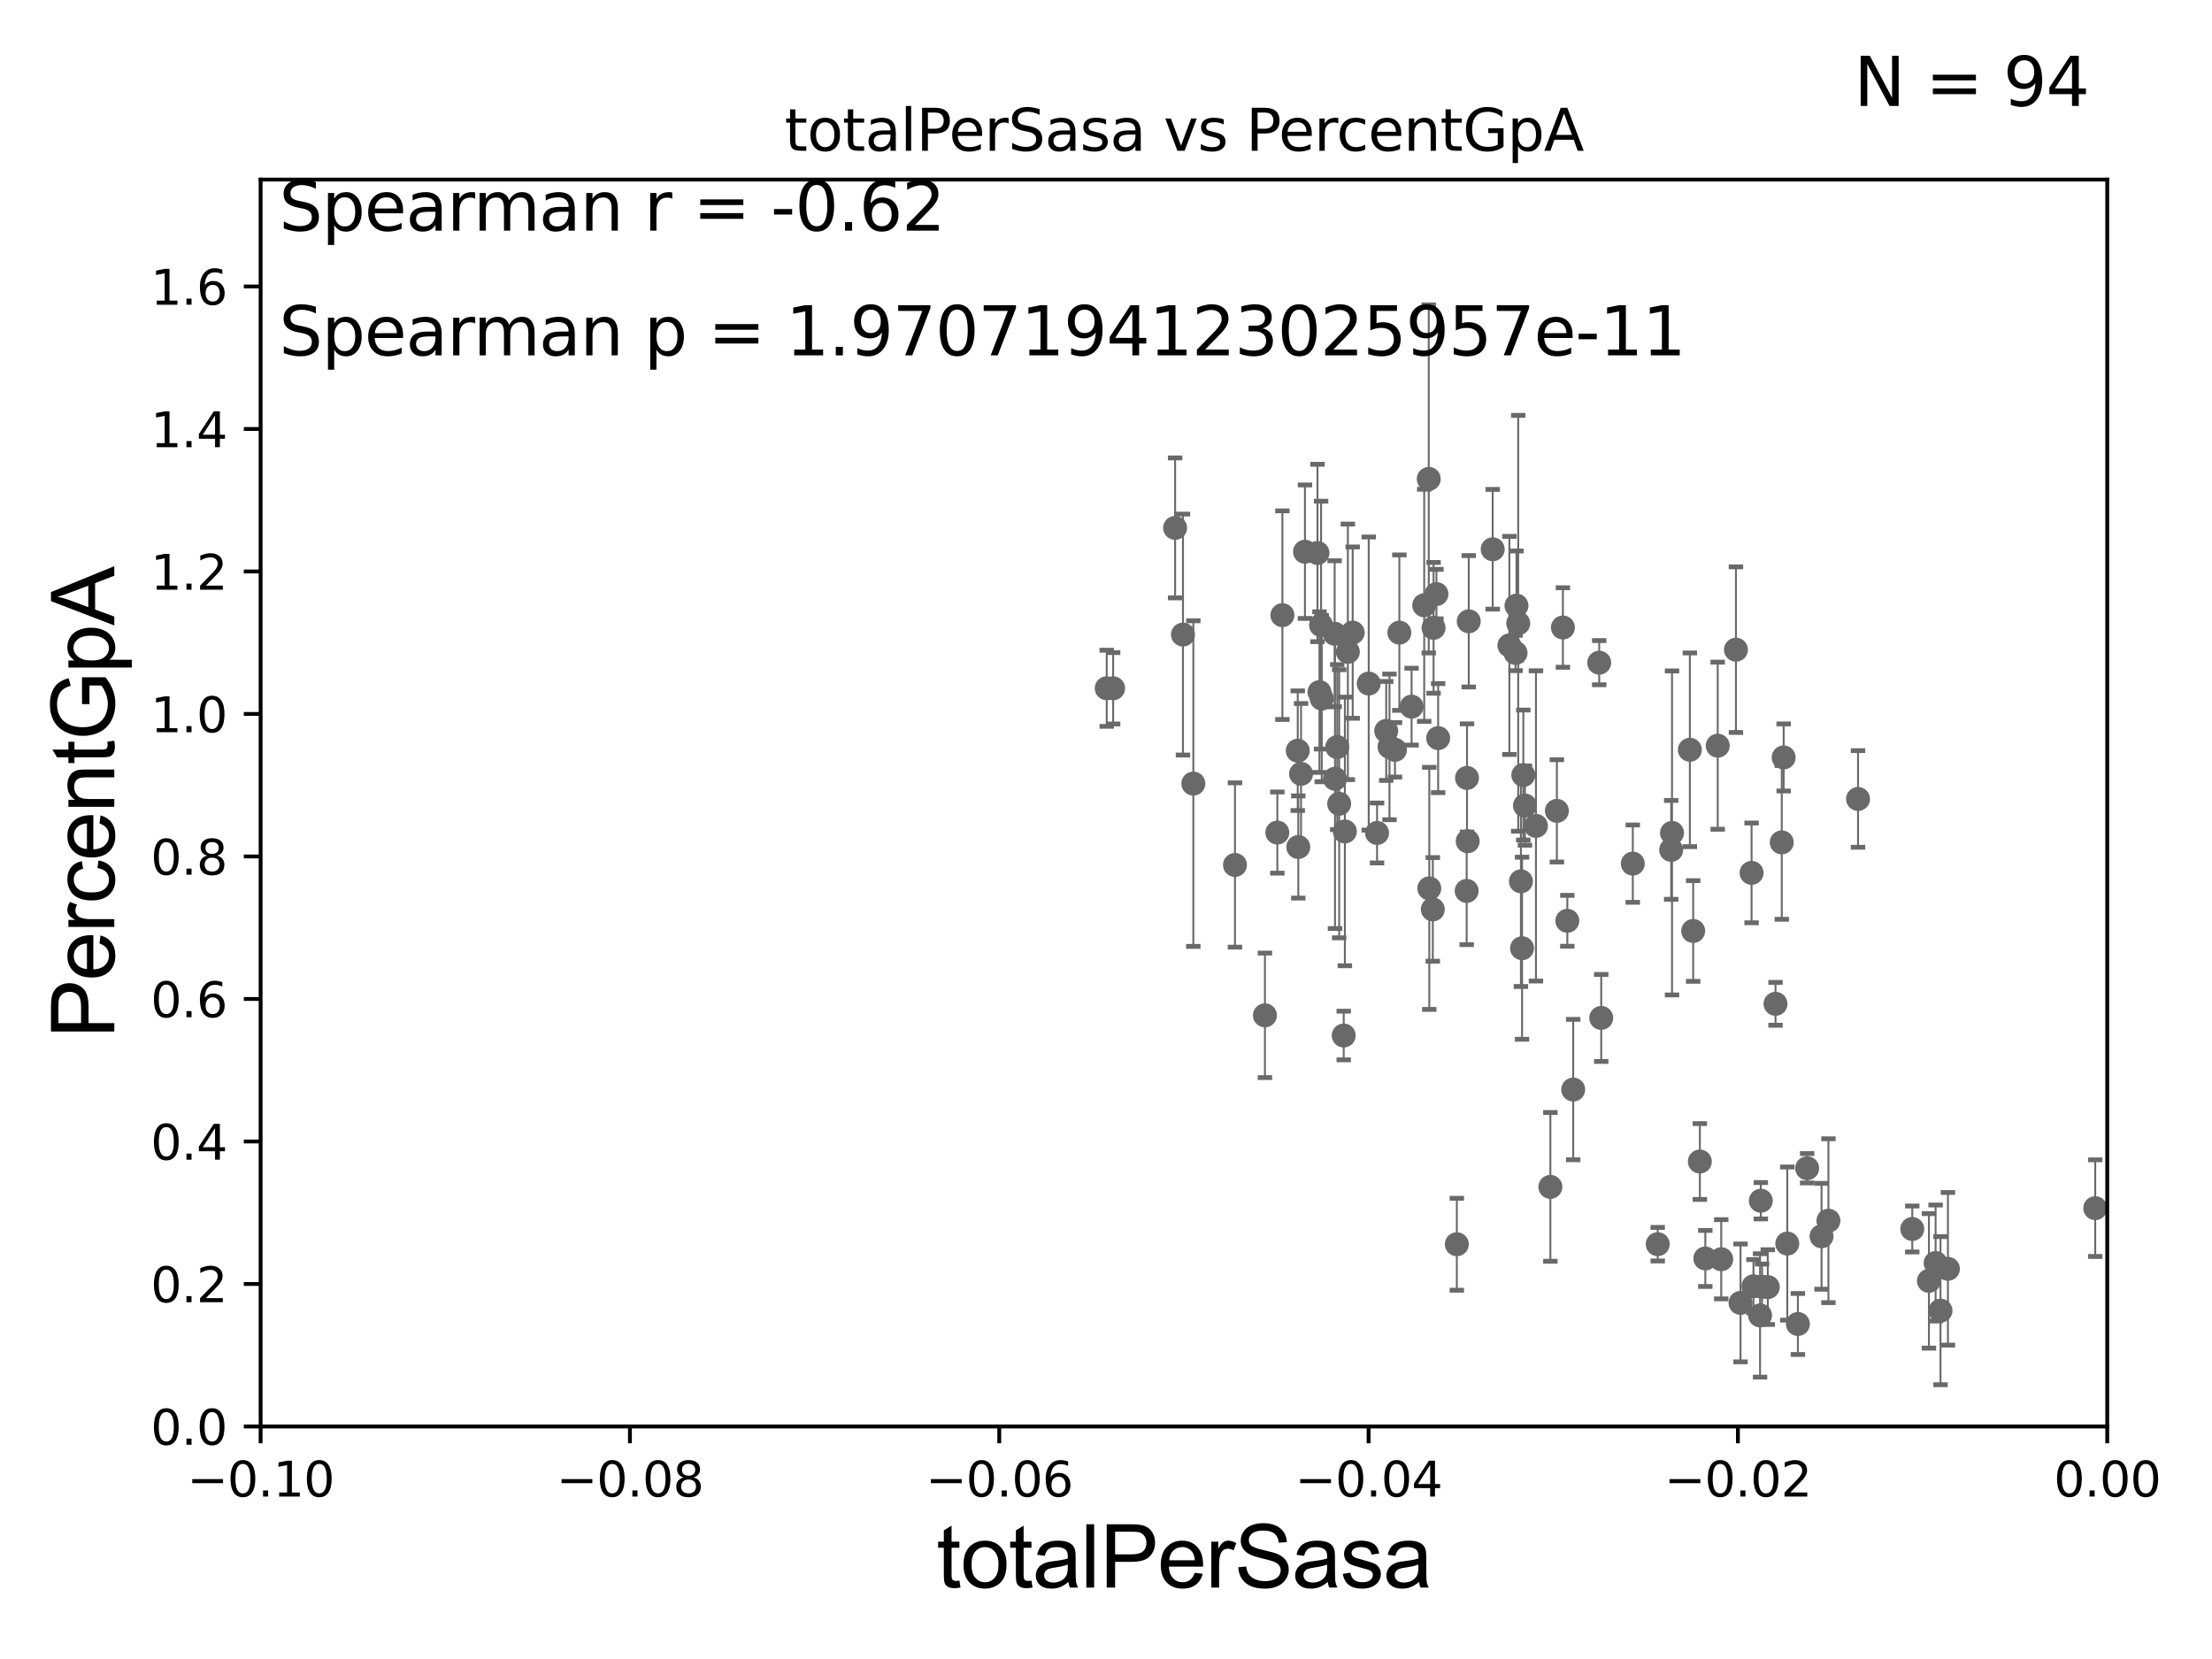 <?xml version="1.0" encoding="utf-8" standalone="no"?>
<!DOCTYPE svg PUBLIC "-//W3C//DTD SVG 1.1//EN"
  "http://www.w3.org/Graphics/SVG/1.1/DTD/svg11.dtd">
<svg xmlns:xlink="http://www.w3.org/1999/xlink" width="460.8pt" height="345.6pt" viewBox="0 0 460.8 345.6" xmlns="http://www.w3.org/2000/svg" version="1.1">
 <defs>
  <style type="text/css">*{stroke-linejoin: round; stroke-linecap: butt}</style>
 </defs>
 <g id="figure_1">
  <g id="patch_1">
   <path d="M 0 345.6 
L 460.8 345.6 
L 460.8 0 
L 0 0 
z
" style="fill: #ffffff"/>
  </g>
  <g id="axes_1">
   <g id="patch_2">
    <path d="M 54.29 297.16 
L 438.975 297.16 
L 438.975 37.411 
L 54.29 37.411 
z
" style="fill: #ffffff"/>
   </g>
   <g id="PathCollection_1">
    <defs>
     <path id="m9a24c05ad1" d="M 0 1.118 
C 0.297 1.118 0.581 1 0.791 0.791 
C 1 0.581 1.118 0.297 1.118 0 
C 1.118 -0.297 1 -0.581 0.791 -0.791 
C 0.581 -1 0.297 -1.118 0 -1.118 
C -0.297 -1.118 -0.581 -1 -0.791 -0.791 
C -1 -0.581 -1.118 -0.297 -1.118 0 
C -1.118 0.297 -1 0.581 -0.791 0.791 
C -0.581 1 -0.297 1.118 0 1.118 
z
" style="stroke: #696969"/>
    </defs>
    <g clip-path="url(#p482eb9f689)">
     <use xlink:href="#m9a24c05ad1" x="230.551" y="143.379" style="fill: #696969; stroke: #696969"/>
     <use xlink:href="#m9a24c05ad1" x="368.263" y="268.127" style="fill: #696969; stroke: #696969"/>
     <use xlink:href="#m9a24c05ad1" x="366.812" y="250.135" style="fill: #696969; stroke: #696969"/>
     <use xlink:href="#m9a24c05ad1" x="327.729" y="226.974" style="fill: #696969; stroke: #696969"/>
     <use xlink:href="#m9a24c05ad1" x="358.565" y="262.321" style="fill: #696969; stroke: #696969"/>
     <use xlink:href="#m9a24c05ad1" x="354.109" y="241.967" style="fill: #696969; stroke: #696969"/>
     <use xlink:href="#m9a24c05ad1" x="352.721" y="193.938" style="fill: #696969; stroke: #696969"/>
     <use xlink:href="#m9a24c05ad1" x="352.029" y="156.194" style="fill: #696969; stroke: #696969"/>
     <use xlink:href="#m9a24c05ad1" x="325.581" y="130.72" style="fill: #696969; stroke: #696969"/>
     <use xlink:href="#m9a24c05ad1" x="348.137" y="177.045" style="fill: #696969; stroke: #696969"/>
     <use xlink:href="#m9a24c05ad1" x="316.835" y="183.593" style="fill: #696969; stroke: #696969"/>
     <use xlink:href="#m9a24c05ad1" x="340.139" y="179.908" style="fill: #696969; stroke: #696969"/>
     <use xlink:href="#m9a24c05ad1" x="348.312" y="173.512" style="fill: #696969; stroke: #696969"/>
     <use xlink:href="#m9a24c05ad1" x="322.971" y="247.249" style="fill: #696969; stroke: #696969"/>
     <use xlink:href="#m9a24c05ad1" x="326.503" y="191.818" style="fill: #696969; stroke: #696969"/>
     <use xlink:href="#m9a24c05ad1" x="319.969" y="172.053" style="fill: #696969; stroke: #696969"/>
     <use xlink:href="#m9a24c05ad1" x="317.071" y="197.533" style="fill: #696969; stroke: #696969"/>
     <use xlink:href="#m9a24c05ad1" x="315.716" y="136.023" style="fill: #696969; stroke: #696969"/>
     <use xlink:href="#m9a24c05ad1" x="316.272" y="129.845" style="fill: #696969; stroke: #696969"/>
     <use xlink:href="#m9a24c05ad1" x="315.91" y="126.165" style="fill: #696969; stroke: #696969"/>
     <use xlink:href="#m9a24c05ad1" x="303.483" y="259.199" style="fill: #696969; stroke: #696969"/>
     <use xlink:href="#m9a24c05ad1" x="371.175" y="175.487" style="fill: #696969; stroke: #696969"/>
     <use xlink:href="#m9a24c05ad1" x="333.565" y="212.051" style="fill: #696969; stroke: #696969"/>
     <use xlink:href="#m9a24c05ad1" x="362.584" y="271.421" style="fill: #696969; stroke: #696969"/>
     <use xlink:href="#m9a24c05ad1" x="405.79" y="264.317" style="fill: #696969; stroke: #696969"/>
     <use xlink:href="#m9a24c05ad1" x="403.222" y="263.108" style="fill: #696969; stroke: #696969"/>
     <use xlink:href="#m9a24c05ad1" x="398.36" y="256.02" style="fill: #696969; stroke: #696969"/>
     <use xlink:href="#m9a24c05ad1" x="401.832" y="266.829" style="fill: #696969; stroke: #696969"/>
     <use xlink:href="#m9a24c05ad1" x="376.464" y="243.366" style="fill: #696969; stroke: #696969"/>
     <use xlink:href="#m9a24c05ad1" x="364.886" y="181.837" style="fill: #696969; stroke: #696969"/>
     <use xlink:href="#m9a24c05ad1" x="380.893" y="254.293" style="fill: #696969; stroke: #696969"/>
     <use xlink:href="#m9a24c05ad1" x="372.326" y="259.058" style="fill: #696969; stroke: #696969"/>
     <use xlink:href="#m9a24c05ad1" x="374.534" y="275.812" style="fill: #696969; stroke: #696969"/>
     <use xlink:href="#m9a24c05ad1" x="305.604" y="162.059" style="fill: #696969; stroke: #696969"/>
     <use xlink:href="#m9a24c05ad1" x="379.462" y="257.542" style="fill: #696969; stroke: #696969"/>
     <use xlink:href="#m9a24c05ad1" x="365.275" y="267.951" style="fill: #696969; stroke: #696969"/>
     <use xlink:href="#m9a24c05ad1" x="369.872" y="209.115" style="fill: #696969; stroke: #696969"/>
     <use xlink:href="#m9a24c05ad1" x="367.072" y="268.053" style="fill: #696969; stroke: #696969"/>
     <use xlink:href="#m9a24c05ad1" x="366.652" y="274.025" style="fill: #696969; stroke: #696969"/>
     <use xlink:href="#m9a24c05ad1" x="371.569" y="157.789" style="fill: #696969; stroke: #696969"/>
     <use xlink:href="#m9a24c05ad1" x="345.333" y="259.187" style="fill: #696969; stroke: #696969"/>
     <use xlink:href="#m9a24c05ad1" x="357.834" y="155.338" style="fill: #696969; stroke: #696969"/>
     <use xlink:href="#m9a24c05ad1" x="355.251" y="262.158" style="fill: #696969; stroke: #696969"/>
     <use xlink:href="#m9a24c05ad1" x="361.63" y="135.341" style="fill: #696969; stroke: #696969"/>
     <use xlink:href="#m9a24c05ad1" x="387.065" y="166.435" style="fill: #696969; stroke: #696969"/>
     <use xlink:href="#m9a24c05ad1" x="317.335" y="161.454" style="fill: #696969; stroke: #696969"/>
     <use xlink:href="#m9a24c05ad1" x="290.597" y="156.205" style="fill: #696969; stroke: #696969"/>
     <use xlink:href="#m9a24c05ad1" x="324.328" y="168.917" style="fill: #696969; stroke: #696969"/>
     <use xlink:href="#m9a24c05ad1" x="285.13" y="142.396" style="fill: #696969; stroke: #696969"/>
     <use xlink:href="#m9a24c05ad1" x="278.571" y="155.633" style="fill: #696969; stroke: #696969"/>
     <use xlink:href="#m9a24c05ad1" x="280.783" y="135.793" style="fill: #696969; stroke: #696969"/>
     <use xlink:href="#m9a24c05ad1" x="291.51" y="131.79" style="fill: #696969; stroke: #696969"/>
     <use xlink:href="#m9a24c05ad1" x="274.869" y="144.177" style="fill: #696969; stroke: #696969"/>
     <use xlink:href="#m9a24c05ad1" x="274.454" y="115.196" style="fill: #696969; stroke: #696969"/>
     <use xlink:href="#m9a24c05ad1" x="281.791" y="131.784" style="fill: #696969; stroke: #696969"/>
     <use xlink:href="#m9a24c05ad1" x="278.973" y="167.44" style="fill: #696969; stroke: #696969"/>
     <use xlink:href="#m9a24c05ad1" x="275.344" y="145.526" style="fill: #696969; stroke: #696969"/>
     <use xlink:href="#m9a24c05ad1" x="278.104" y="162.23" style="fill: #696969; stroke: #696969"/>
     <use xlink:href="#m9a24c05ad1" x="266.091" y="173.439" style="fill: #696969; stroke: #696969"/>
     <use xlink:href="#m9a24c05ad1" x="244.799" y="109.972" style="fill: #696969; stroke: #696969"/>
     <use xlink:href="#m9a24c05ad1" x="278.033" y="132.023" style="fill: #696969; stroke: #696969"/>
     <use xlink:href="#m9a24c05ad1" x="271.85" y="114.931" style="fill: #696969; stroke: #696969"/>
     <use xlink:href="#m9a24c05ad1" x="270.346" y="156.382" style="fill: #696969; stroke: #696969"/>
     <use xlink:href="#m9a24c05ad1" x="231.887" y="143.381" style="fill: #696969; stroke: #696969"/>
     <use xlink:href="#m9a24c05ad1" x="267.147" y="128.148" style="fill: #696969; stroke: #696969"/>
     <use xlink:href="#m9a24c05ad1" x="271.033" y="161.202" style="fill: #696969; stroke: #696969"/>
     <use xlink:href="#m9a24c05ad1" x="246.435" y="132.192" style="fill: #696969; stroke: #696969"/>
     <use xlink:href="#m9a24c05ad1" x="248.593" y="163.235" style="fill: #696969; stroke: #696969"/>
     <use xlink:href="#m9a24c05ad1" x="257.268" y="180.191" style="fill: #696969; stroke: #696969"/>
     <use xlink:href="#m9a24c05ad1" x="404.244" y="273.033" style="fill: #696969; stroke: #696969"/>
     <use xlink:href="#m9a24c05ad1" x="288.775" y="152.266" style="fill: #696969; stroke: #696969"/>
     <use xlink:href="#m9a24c05ad1" x="298.479" y="189.444" style="fill: #696969; stroke: #696969"/>
     <use xlink:href="#m9a24c05ad1" x="317.675" y="167.814" style="fill: #696969; stroke: #696969"/>
     <use xlink:href="#m9a24c05ad1" x="299.238" y="123.755" style="fill: #696969; stroke: #696969"/>
     <use xlink:href="#m9a24c05ad1" x="305.535" y="185.593" style="fill: #696969; stroke: #696969"/>
     <use xlink:href="#m9a24c05ad1" x="305.747" y="175.238" style="fill: #696969; stroke: #696969"/>
     <use xlink:href="#m9a24c05ad1" x="305.967" y="129.427" style="fill: #696969; stroke: #696969"/>
     <use xlink:href="#m9a24c05ad1" x="299.593" y="153.76" style="fill: #696969; stroke: #696969"/>
     <use xlink:href="#m9a24c05ad1" x="314.432" y="134.451" style="fill: #696969; stroke: #696969"/>
     <use xlink:href="#m9a24c05ad1" x="296.686" y="126.093" style="fill: #696969; stroke: #696969"/>
     <use xlink:href="#m9a24c05ad1" x="279.923" y="215.715" style="fill: #696969; stroke: #696969"/>
     <use xlink:href="#m9a24c05ad1" x="297.635" y="99.765" style="fill: #696969; stroke: #696969"/>
     <use xlink:href="#m9a24c05ad1" x="270.457" y="176.448" style="fill: #696969; stroke: #696969"/>
     <use xlink:href="#m9a24c05ad1" x="310.958" y="114.422" style="fill: #696969; stroke: #696969"/>
     <use xlink:href="#m9a24c05ad1" x="289.457" y="155.588" style="fill: #696969; stroke: #696969"/>
     <use xlink:href="#m9a24c05ad1" x="333.143" y="138.048" style="fill: #696969; stroke: #696969"/>
     <use xlink:href="#m9a24c05ad1" x="294.059" y="147.21" style="fill: #696969; stroke: #696969"/>
     <use xlink:href="#m9a24c05ad1" x="297.745" y="185.062" style="fill: #696969; stroke: #696969"/>
     <use xlink:href="#m9a24c05ad1" x="275.207" y="130.224" style="fill: #696969; stroke: #696969"/>
     <use xlink:href="#m9a24c05ad1" x="263.508" y="211.513" style="fill: #696969; stroke: #696969"/>
     <use xlink:href="#m9a24c05ad1" x="286.867" y="173.521" style="fill: #696969; stroke: #696969"/>
     <use xlink:href="#m9a24c05ad1" x="298.637" y="130.79" style="fill: #696969; stroke: #696969"/>
     <use xlink:href="#m9a24c05ad1" x="280.162" y="173.206" style="fill: #696969; stroke: #696969"/>
     <use xlink:href="#m9a24c05ad1" x="436.475" y="251.681" style="fill: #696969; stroke: #696969"/>
    </g>
   </g>
   <g id="matplotlib.axis_1">
    <g id="xtick_1">
     <g id="line2d_1">
      <defs>
       <path id="m81e1f1f854" d="M 0 0 
L 0 3.5 
" style="stroke: #000000; stroke-width: 0.8"/>
      </defs>
      <g>
       <use xlink:href="#m81e1f1f854" x="54.29" y="297.16" style="stroke: #000000; stroke-width: 0.8"/>
      </g>
     </g>
     <g id="text_1">
      <!-- −0.10 -->
      <g transform="translate(38.967 311.758)scale(0.1 -0.1)">
       <defs>
        <path id="DejaVuSans-2212" d="M 678 2272 
L 4684 2272 
L 4684 1741 
L 678 1741 
L 678 2272 
z
" transform="scale(0.016)"/>
        <path id="DejaVuSans-30" d="M 2034 4250 
Q 1547 4250 1301 3770 
Q 1056 3291 1056 2328 
Q 1056 1369 1301 889 
Q 1547 409 2034 409 
Q 2525 409 2770 889 
Q 3016 1369 3016 2328 
Q 3016 3291 2770 3770 
Q 2525 4250 2034 4250 
z
M 2034 4750 
Q 2819 4750 3233 4129 
Q 3647 3509 3647 2328 
Q 3647 1150 3233 529 
Q 2819 -91 2034 -91 
Q 1250 -91 836 529 
Q 422 1150 422 2328 
Q 422 3509 836 4129 
Q 1250 4750 2034 4750 
z
" transform="scale(0.016)"/>
        <path id="DejaVuSans-2e" d="M 684 794 
L 1344 794 
L 1344 0 
L 684 0 
L 684 794 
z
" transform="scale(0.016)"/>
        <path id="DejaVuSans-31" d="M 794 531 
L 1825 531 
L 1825 4091 
L 703 3866 
L 703 4441 
L 1819 4666 
L 2450 4666 
L 2450 531 
L 3481 531 
L 3481 0 
L 794 0 
L 794 531 
z
" transform="scale(0.016)"/>
       </defs>
       <use xlink:href="#DejaVuSans-2212"/>
       <use xlink:href="#DejaVuSans-30" x="83.789"/>
       <use xlink:href="#DejaVuSans-2e" x="147.412"/>
       <use xlink:href="#DejaVuSans-31" x="179.199"/>
       <use xlink:href="#DejaVuSans-30" x="242.822"/>
      </g>
     </g>
    </g>
    <g id="xtick_2">
     <g id="line2d_2">
      <g>
       <use xlink:href="#m81e1f1f854" x="131.227" y="297.16" style="stroke: #000000; stroke-width: 0.8"/>
      </g>
     </g>
     <g id="text_2">
      <!-- −0.08 -->
      <g transform="translate(115.904 311.758)scale(0.1 -0.1)">
       <defs>
        <path id="DejaVuSans-38" d="M 2034 2216 
Q 1584 2216 1326 1975 
Q 1069 1734 1069 1313 
Q 1069 891 1326 650 
Q 1584 409 2034 409 
Q 2484 409 2743 651 
Q 3003 894 3003 1313 
Q 3003 1734 2745 1975 
Q 2488 2216 2034 2216 
z
M 1403 2484 
Q 997 2584 770 2862 
Q 544 3141 544 3541 
Q 544 4100 942 4425 
Q 1341 4750 2034 4750 
Q 2731 4750 3128 4425 
Q 3525 4100 3525 3541 
Q 3525 3141 3298 2862 
Q 3072 2584 2669 2484 
Q 3125 2378 3379 2068 
Q 3634 1759 3634 1313 
Q 3634 634 3220 271 
Q 2806 -91 2034 -91 
Q 1263 -91 848 271 
Q 434 634 434 1313 
Q 434 1759 690 2068 
Q 947 2378 1403 2484 
z
M 1172 3481 
Q 1172 3119 1398 2916 
Q 1625 2713 2034 2713 
Q 2441 2713 2670 2916 
Q 2900 3119 2900 3481 
Q 2900 3844 2670 4047 
Q 2441 4250 2034 4250 
Q 1625 4250 1398 4047 
Q 1172 3844 1172 3481 
z
" transform="scale(0.016)"/>
       </defs>
       <use xlink:href="#DejaVuSans-2212"/>
       <use xlink:href="#DejaVuSans-30" x="83.789"/>
       <use xlink:href="#DejaVuSans-2e" x="147.412"/>
       <use xlink:href="#DejaVuSans-30" x="179.199"/>
       <use xlink:href="#DejaVuSans-38" x="242.822"/>
      </g>
     </g>
    </g>
    <g id="xtick_3">
     <g id="line2d_3">
      <g>
       <use xlink:href="#m81e1f1f854" x="208.164" y="297.16" style="stroke: #000000; stroke-width: 0.8"/>
      </g>
     </g>
     <g id="text_3">
      <!-- −0.06 -->
      <g transform="translate(192.841 311.758)scale(0.1 -0.1)">
       <defs>
        <path id="DejaVuSans-36" d="M 2113 2584 
Q 1688 2584 1439 2293 
Q 1191 2003 1191 1497 
Q 1191 994 1439 701 
Q 1688 409 2113 409 
Q 2538 409 2786 701 
Q 3034 994 3034 1497 
Q 3034 2003 2786 2293 
Q 2538 2584 2113 2584 
z
M 3366 4563 
L 3366 3988 
Q 3128 4100 2886 4159 
Q 2644 4219 2406 4219 
Q 1781 4219 1451 3797 
Q 1122 3375 1075 2522 
Q 1259 2794 1537 2939 
Q 1816 3084 2150 3084 
Q 2853 3084 3261 2657 
Q 3669 2231 3669 1497 
Q 3669 778 3244 343 
Q 2819 -91 2113 -91 
Q 1303 -91 875 529 
Q 447 1150 447 2328 
Q 447 3434 972 4092 
Q 1497 4750 2381 4750 
Q 2619 4750 2861 4703 
Q 3103 4656 3366 4563 
z
" transform="scale(0.016)"/>
       </defs>
       <use xlink:href="#DejaVuSans-2212"/>
       <use xlink:href="#DejaVuSans-30" x="83.789"/>
       <use xlink:href="#DejaVuSans-2e" x="147.412"/>
       <use xlink:href="#DejaVuSans-30" x="179.199"/>
       <use xlink:href="#DejaVuSans-36" x="242.822"/>
      </g>
     </g>
    </g>
    <g id="xtick_4">
     <g id="line2d_4">
      <g>
       <use xlink:href="#m81e1f1f854" x="285.101" y="297.16" style="stroke: #000000; stroke-width: 0.8"/>
      </g>
     </g>
     <g id="text_4">
      <!-- −0.04 -->
      <g transform="translate(269.778 311.758)scale(0.1 -0.1)">
       <defs>
        <path id="DejaVuSans-34" d="M 2419 4116 
L 825 1625 
L 2419 1625 
L 2419 4116 
z
M 2253 4666 
L 3047 4666 
L 3047 1625 
L 3713 1625 
L 3713 1100 
L 3047 1100 
L 3047 0 
L 2419 0 
L 2419 1100 
L 313 1100 
L 313 1709 
L 2253 4666 
z
" transform="scale(0.016)"/>
       </defs>
       <use xlink:href="#DejaVuSans-2212"/>
       <use xlink:href="#DejaVuSans-30" x="83.789"/>
       <use xlink:href="#DejaVuSans-2e" x="147.412"/>
       <use xlink:href="#DejaVuSans-30" x="179.199"/>
       <use xlink:href="#DejaVuSans-34" x="242.822"/>
      </g>
     </g>
    </g>
    <g id="xtick_5">
     <g id="line2d_5">
      <g>
       <use xlink:href="#m81e1f1f854" x="362.038" y="297.16" style="stroke: #000000; stroke-width: 0.8"/>
      </g>
     </g>
     <g id="text_5">
      <!-- −0.02 -->
      <g transform="translate(346.715 311.758)scale(0.1 -0.1)">
       <defs>
        <path id="DejaVuSans-32" d="M 1228 531 
L 3431 531 
L 3431 0 
L 469 0 
L 469 531 
Q 828 903 1448 1529 
Q 2069 2156 2228 2338 
Q 2531 2678 2651 2914 
Q 2772 3150 2772 3378 
Q 2772 3750 2511 3984 
Q 2250 4219 1831 4219 
Q 1534 4219 1204 4116 
Q 875 4013 500 3803 
L 500 4441 
Q 881 4594 1212 4672 
Q 1544 4750 1819 4750 
Q 2544 4750 2975 4387 
Q 3406 4025 3406 3419 
Q 3406 3131 3298 2873 
Q 3191 2616 2906 2266 
Q 2828 2175 2409 1742 
Q 1991 1309 1228 531 
z
" transform="scale(0.016)"/>
       </defs>
       <use xlink:href="#DejaVuSans-2212"/>
       <use xlink:href="#DejaVuSans-30" x="83.789"/>
       <use xlink:href="#DejaVuSans-2e" x="147.412"/>
       <use xlink:href="#DejaVuSans-30" x="179.199"/>
       <use xlink:href="#DejaVuSans-32" x="242.822"/>
      </g>
     </g>
    </g>
    <g id="xtick_6">
     <g id="line2d_6">
      <g>
       <use xlink:href="#m81e1f1f854" x="438.975" y="297.16" style="stroke: #000000; stroke-width: 0.8"/>
      </g>
     </g>
     <g id="text_6">
      <!-- 0.00 -->
      <g transform="translate(427.842 311.758)scale(0.1 -0.1)">
       <use xlink:href="#DejaVuSans-30"/>
       <use xlink:href="#DejaVuSans-2e" x="63.623"/>
       <use xlink:href="#DejaVuSans-30" x="95.41"/>
       <use xlink:href="#DejaVuSans-30" x="159.033"/>
      </g>
     </g>
    </g>
    <g id="text_7">
     <!-- totalPerSasa -->
     <g transform="translate(195.105 330.722)scale(0.18 -0.18)">
      <defs>
       <path id="ArialMT-74" d="M 1650 503 
L 1731 6 
Q 1494 -44 1306 -44 
Q 1000 -44 831 53 
Q 663 150 594 308 
Q 525 466 525 972 
L 525 2881 
L 113 2881 
L 113 3319 
L 525 3319 
L 525 4141 
L 1084 4478 
L 1084 3319 
L 1650 3319 
L 1650 2881 
L 1084 2881 
L 1084 941 
Q 1084 700 1114 631 
Q 1144 563 1211 522 
Q 1278 481 1403 481 
Q 1497 481 1650 503 
z
" transform="scale(0.016)"/>
       <path id="ArialMT-6f" d="M 213 1659 
Q 213 2581 725 3025 
Q 1153 3394 1769 3394 
Q 2453 3394 2887 2945 
Q 3322 2497 3322 1706 
Q 3322 1066 3130 698 
Q 2938 331 2570 128 
Q 2203 -75 1769 -75 
Q 1072 -75 642 372 
Q 213 819 213 1659 
z
M 791 1659 
Q 791 1022 1069 705 
Q 1347 388 1769 388 
Q 2188 388 2466 706 
Q 2744 1025 2744 1678 
Q 2744 2294 2464 2611 
Q 2184 2928 1769 2928 
Q 1347 2928 1069 2612 
Q 791 2297 791 1659 
z
" transform="scale(0.016)"/>
       <path id="ArialMT-61" d="M 2588 409 
Q 2275 144 1986 34 
Q 1697 -75 1366 -75 
Q 819 -75 525 192 
Q 231 459 231 875 
Q 231 1119 342 1320 
Q 453 1522 633 1644 
Q 813 1766 1038 1828 
Q 1203 1872 1538 1913 
Q 2219 1994 2541 2106 
Q 2544 2222 2544 2253 
Q 2544 2597 2384 2738 
Q 2169 2928 1744 2928 
Q 1347 2928 1158 2789 
Q 969 2650 878 2297 
L 328 2372 
Q 403 2725 575 2942 
Q 747 3159 1072 3276 
Q 1397 3394 1825 3394 
Q 2250 3394 2515 3294 
Q 2781 3194 2906 3042 
Q 3031 2891 3081 2659 
Q 3109 2516 3109 2141 
L 3109 1391 
Q 3109 606 3145 398 
Q 3181 191 3288 0 
L 2700 0 
Q 2613 175 2588 409 
z
M 2541 1666 
Q 2234 1541 1622 1453 
Q 1275 1403 1131 1340 
Q 988 1278 909 1158 
Q 831 1038 831 891 
Q 831 666 1001 516 
Q 1172 366 1500 366 
Q 1825 366 2078 508 
Q 2331 650 2450 897 
Q 2541 1088 2541 1459 
L 2541 1666 
z
" transform="scale(0.016)"/>
       <path id="ArialMT-6c" d="M 409 0 
L 409 4581 
L 972 4581 
L 972 0 
L 409 0 
z
" transform="scale(0.016)"/>
       <path id="ArialMT-50" d="M 494 0 
L 494 4581 
L 2222 4581 
Q 2678 4581 2919 4538 
Q 3256 4481 3484 4323 
Q 3713 4166 3852 3881 
Q 3991 3597 3991 3256 
Q 3991 2672 3619 2267 
Q 3247 1863 2275 1863 
L 1100 1863 
L 1100 0 
L 494 0 
z
M 1100 2403 
L 2284 2403 
Q 2872 2403 3119 2622 
Q 3366 2841 3366 3238 
Q 3366 3525 3220 3729 
Q 3075 3934 2838 4000 
Q 2684 4041 2272 4041 
L 1100 4041 
L 1100 2403 
z
" transform="scale(0.016)"/>
       <path id="ArialMT-65" d="M 2694 1069 
L 3275 997 
Q 3138 488 2766 206 
Q 2394 -75 1816 -75 
Q 1088 -75 661 373 
Q 234 822 234 1631 
Q 234 2469 665 2931 
Q 1097 3394 1784 3394 
Q 2450 3394 2872 2941 
Q 3294 2488 3294 1666 
Q 3294 1616 3291 1516 
L 816 1516 
Q 847 969 1125 678 
Q 1403 388 1819 388 
Q 2128 388 2347 550 
Q 2566 713 2694 1069 
z
M 847 1978 
L 2700 1978 
Q 2663 2397 2488 2606 
Q 2219 2931 1791 2931 
Q 1403 2931 1139 2672 
Q 875 2413 847 1978 
z
" transform="scale(0.016)"/>
       <path id="ArialMT-72" d="M 416 0 
L 416 3319 
L 922 3319 
L 922 2816 
Q 1116 3169 1280 3281 
Q 1444 3394 1641 3394 
Q 1925 3394 2219 3213 
L 2025 2691 
Q 1819 2813 1613 2813 
Q 1428 2813 1281 2702 
Q 1134 2591 1072 2394 
Q 978 2094 978 1738 
L 978 0 
L 416 0 
z
" transform="scale(0.016)"/>
       <path id="ArialMT-53" d="M 288 1472 
L 859 1522 
Q 900 1178 1048 958 
Q 1197 738 1509 602 
Q 1822 466 2213 466 
Q 2559 466 2825 569 
Q 3091 672 3220 851 
Q 3350 1031 3350 1244 
Q 3350 1459 3225 1620 
Q 3100 1781 2813 1891 
Q 2628 1963 1997 2114 
Q 1366 2266 1113 2400 
Q 784 2572 623 2826 
Q 463 3081 463 3397 
Q 463 3744 659 4045 
Q 856 4347 1234 4503 
Q 1613 4659 2075 4659 
Q 2584 4659 2973 4495 
Q 3363 4331 3572 4012 
Q 3781 3694 3797 3291 
L 3216 3247 
Q 3169 3681 2898 3903 
Q 2628 4125 2100 4125 
Q 1550 4125 1298 3923 
Q 1047 3722 1047 3438 
Q 1047 3191 1225 3031 
Q 1400 2872 2139 2705 
Q 2878 2538 3153 2413 
Q 3553 2228 3743 1945 
Q 3934 1663 3934 1294 
Q 3934 928 3725 604 
Q 3516 281 3123 101 
Q 2731 -78 2241 -78 
Q 1619 -78 1198 103 
Q 778 284 539 648 
Q 300 1013 288 1472 
z
" transform="scale(0.016)"/>
       <path id="ArialMT-73" d="M 197 991 
L 753 1078 
Q 800 744 1014 566 
Q 1228 388 1613 388 
Q 2000 388 2187 545 
Q 2375 703 2375 916 
Q 2375 1106 2209 1216 
Q 2094 1291 1634 1406 
Q 1016 1563 777 1677 
Q 538 1791 414 1992 
Q 291 2194 291 2438 
Q 291 2659 392 2848 
Q 494 3038 669 3163 
Q 800 3259 1026 3326 
Q 1253 3394 1513 3394 
Q 1903 3394 2198 3281 
Q 2494 3169 2634 2976 
Q 2775 2784 2828 2463 
L 2278 2388 
Q 2241 2644 2061 2787 
Q 1881 2931 1553 2931 
Q 1166 2931 1000 2803 
Q 834 2675 834 2503 
Q 834 2394 903 2306 
Q 972 2216 1119 2156 
Q 1203 2125 1616 2013 
Q 2213 1853 2448 1751 
Q 2684 1650 2818 1456 
Q 2953 1263 2953 975 
Q 2953 694 2789 445 
Q 2625 197 2315 61 
Q 2006 -75 1616 -75 
Q 969 -75 630 194 
Q 291 463 197 991 
z
" transform="scale(0.016)"/>
      </defs>
      <use xlink:href="#ArialMT-74"/>
      <use xlink:href="#ArialMT-6f" x="27.783"/>
      <use xlink:href="#ArialMT-74" x="83.398"/>
      <use xlink:href="#ArialMT-61" x="111.182"/>
      <use xlink:href="#ArialMT-6c" x="166.797"/>
      <use xlink:href="#ArialMT-50" x="189.014"/>
      <use xlink:href="#ArialMT-65" x="255.713"/>
      <use xlink:href="#ArialMT-72" x="311.328"/>
      <use xlink:href="#ArialMT-53" x="344.629"/>
      <use xlink:href="#ArialMT-61" x="411.328"/>
      <use xlink:href="#ArialMT-73" x="466.943"/>
      <use xlink:href="#ArialMT-61" x="516.943"/>
     </g>
    </g>
   </g>
   <g id="matplotlib.axis_2">
    <g id="ytick_1">
     <g id="line2d_7">
      <defs>
       <path id="m198a8519fe" d="M 0 0 
L -3.5 0 
" style="stroke: #000000; stroke-width: 0.8"/>
      </defs>
      <g>
       <use xlink:href="#m198a8519fe" x="54.29" y="297.16" style="stroke: #000000; stroke-width: 0.8"/>
      </g>
     </g>
     <g id="text_8">
      <!-- 0.0 -->
      <g transform="translate(31.387 300.959)scale(0.1 -0.1)">
       <use xlink:href="#DejaVuSans-30"/>
       <use xlink:href="#DejaVuSans-2e" x="63.623"/>
       <use xlink:href="#DejaVuSans-30" x="95.41"/>
      </g>
     </g>
    </g>
    <g id="ytick_2">
     <g id="line2d_8">
      <g>
       <use xlink:href="#m198a8519fe" x="54.29" y="267.474" style="stroke: #000000; stroke-width: 0.8"/>
      </g>
     </g>
     <g id="text_9">
      <!-- 0.2 -->
      <g transform="translate(31.387 271.274)scale(0.1 -0.1)">
       <use xlink:href="#DejaVuSans-30"/>
       <use xlink:href="#DejaVuSans-2e" x="63.623"/>
       <use xlink:href="#DejaVuSans-32" x="95.41"/>
      </g>
     </g>
    </g>
    <g id="ytick_3">
     <g id="line2d_9">
      <g>
       <use xlink:href="#m198a8519fe" x="54.29" y="237.789" style="stroke: #000000; stroke-width: 0.8"/>
      </g>
     </g>
     <g id="text_10">
      <!-- 0.4 -->
      <g transform="translate(31.387 241.588)scale(0.1 -0.1)">
       <use xlink:href="#DejaVuSans-30"/>
       <use xlink:href="#DejaVuSans-2e" x="63.623"/>
       <use xlink:href="#DejaVuSans-34" x="95.41"/>
      </g>
     </g>
    </g>
    <g id="ytick_4">
     <g id="line2d_10">
      <g>
       <use xlink:href="#m198a8519fe" x="54.29" y="208.103" style="stroke: #000000; stroke-width: 0.8"/>
      </g>
     </g>
     <g id="text_11">
      <!-- 0.6 -->
      <g transform="translate(31.387 211.902)scale(0.1 -0.1)">
       <use xlink:href="#DejaVuSans-30"/>
       <use xlink:href="#DejaVuSans-2e" x="63.623"/>
       <use xlink:href="#DejaVuSans-36" x="95.41"/>
      </g>
     </g>
    </g>
    <g id="ytick_5">
     <g id="line2d_11">
      <g>
       <use xlink:href="#m198a8519fe" x="54.29" y="178.418" style="stroke: #000000; stroke-width: 0.8"/>
      </g>
     </g>
     <g id="text_12">
      <!-- 0.8 -->
      <g transform="translate(31.387 182.217)scale(0.1 -0.1)">
       <use xlink:href="#DejaVuSans-30"/>
       <use xlink:href="#DejaVuSans-2e" x="63.623"/>
       <use xlink:href="#DejaVuSans-38" x="95.41"/>
      </g>
     </g>
    </g>
    <g id="ytick_6">
     <g id="line2d_12">
      <g>
       <use xlink:href="#m198a8519fe" x="54.29" y="148.732" style="stroke: #000000; stroke-width: 0.8"/>
      </g>
     </g>
     <g id="text_13">
      <!-- 1.0 -->
      <g transform="translate(31.387 152.531)scale(0.1 -0.1)">
       <use xlink:href="#DejaVuSans-31"/>
       <use xlink:href="#DejaVuSans-2e" x="63.623"/>
       <use xlink:href="#DejaVuSans-30" x="95.41"/>
      </g>
     </g>
    </g>
    <g id="ytick_7">
     <g id="line2d_13">
      <g>
       <use xlink:href="#m198a8519fe" x="54.29" y="119.047" style="stroke: #000000; stroke-width: 0.8"/>
      </g>
     </g>
     <g id="text_14">
      <!-- 1.2 -->
      <g transform="translate(31.387 122.846)scale(0.1 -0.1)">
       <use xlink:href="#DejaVuSans-31"/>
       <use xlink:href="#DejaVuSans-2e" x="63.623"/>
       <use xlink:href="#DejaVuSans-32" x="95.41"/>
      </g>
     </g>
    </g>
    <g id="ytick_8">
     <g id="line2d_14">
      <g>
       <use xlink:href="#m198a8519fe" x="54.29" y="89.361" style="stroke: #000000; stroke-width: 0.8"/>
      </g>
     </g>
     <g id="text_15">
      <!-- 1.4 -->
      <g transform="translate(31.387 93.16)scale(0.1 -0.1)">
       <use xlink:href="#DejaVuSans-31"/>
       <use xlink:href="#DejaVuSans-2e" x="63.623"/>
       <use xlink:href="#DejaVuSans-34" x="95.41"/>
      </g>
     </g>
    </g>
    <g id="ytick_9">
     <g id="line2d_15">
      <g>
       <use xlink:href="#m198a8519fe" x="54.29" y="59.675" style="stroke: #000000; stroke-width: 0.8"/>
      </g>
     </g>
     <g id="text_16">
      <!-- 1.6 -->
      <g transform="translate(31.387 63.475)scale(0.1 -0.1)">
       <use xlink:href="#DejaVuSans-31"/>
       <use xlink:href="#DejaVuSans-2e" x="63.623"/>
       <use xlink:href="#DejaVuSans-36" x="95.41"/>
      </g>
     </g>
    </g>
    <g id="text_17">
     <!-- PercentGpA -->
     <g transform="translate(23.809 216.309)rotate(-90)scale(0.18 -0.18)">
      <defs>
       <path id="ArialMT-63" d="M 2588 1216 
L 3141 1144 
Q 3050 572 2676 248 
Q 2303 -75 1759 -75 
Q 1078 -75 664 370 
Q 250 816 250 1647 
Q 250 2184 428 2587 
Q 606 2991 970 3192 
Q 1334 3394 1763 3394 
Q 2303 3394 2647 3120 
Q 2991 2847 3088 2344 
L 2541 2259 
Q 2463 2594 2264 2762 
Q 2066 2931 1784 2931 
Q 1359 2931 1093 2626 
Q 828 2322 828 1663 
Q 828 994 1084 691 
Q 1341 388 1753 388 
Q 2084 388 2306 591 
Q 2528 794 2588 1216 
z
" transform="scale(0.016)"/>
       <path id="ArialMT-6e" d="M 422 0 
L 422 3319 
L 928 3319 
L 928 2847 
Q 1294 3394 1984 3394 
Q 2284 3394 2536 3286 
Q 2788 3178 2913 3003 
Q 3038 2828 3088 2588 
Q 3119 2431 3119 2041 
L 3119 0 
L 2556 0 
L 2556 2019 
Q 2556 2363 2490 2533 
Q 2425 2703 2258 2804 
Q 2091 2906 1866 2906 
Q 1506 2906 1245 2678 
Q 984 2450 984 1813 
L 984 0 
L 422 0 
z
" transform="scale(0.016)"/>
       <path id="ArialMT-47" d="M 2638 1797 
L 2638 2334 
L 4578 2338 
L 4578 638 
Q 4131 281 3656 101 
Q 3181 -78 2681 -78 
Q 2006 -78 1454 211 
Q 903 500 622 1047 
Q 341 1594 341 2269 
Q 341 2938 620 3517 
Q 900 4097 1425 4378 
Q 1950 4659 2634 4659 
Q 3131 4659 3532 4498 
Q 3934 4338 4162 4050 
Q 4391 3763 4509 3300 
L 3963 3150 
Q 3859 3500 3706 3700 
Q 3553 3900 3268 4020 
Q 2984 4141 2638 4141 
Q 2222 4141 1919 4014 
Q 1616 3888 1430 3681 
Q 1244 3475 1141 3228 
Q 966 2803 966 2306 
Q 966 1694 1177 1281 
Q 1388 869 1791 669 
Q 2194 469 2647 469 
Q 3041 469 3416 620 
Q 3791 772 3984 944 
L 3984 1797 
L 2638 1797 
z
" transform="scale(0.016)"/>
       <path id="ArialMT-70" d="M 422 -1272 
L 422 3319 
L 934 3319 
L 934 2888 
Q 1116 3141 1344 3267 
Q 1572 3394 1897 3394 
Q 2322 3394 2647 3175 
Q 2972 2956 3137 2557 
Q 3303 2159 3303 1684 
Q 3303 1175 3120 767 
Q 2938 359 2589 142 
Q 2241 -75 1856 -75 
Q 1575 -75 1351 44 
Q 1128 163 984 344 
L 984 -1272 
L 422 -1272 
z
M 931 1641 
Q 931 1000 1190 694 
Q 1450 388 1819 388 
Q 2194 388 2461 705 
Q 2728 1022 2728 1688 
Q 2728 2322 2467 2637 
Q 2206 2953 1844 2953 
Q 1484 2953 1207 2617 
Q 931 2281 931 1641 
z
" transform="scale(0.016)"/>
       <path id="ArialMT-41" d="M -9 0 
L 1750 4581 
L 2403 4581 
L 4278 0 
L 3588 0 
L 3053 1388 
L 1138 1388 
L 634 0 
L -9 0 
z
M 1313 1881 
L 2866 1881 
L 2388 3150 
Q 2169 3728 2063 4100 
Q 1975 3659 1816 3225 
L 1313 1881 
z
" transform="scale(0.016)"/>
      </defs>
      <use xlink:href="#ArialMT-50"/>
      <use xlink:href="#ArialMT-65" x="66.699"/>
      <use xlink:href="#ArialMT-72" x="122.314"/>
      <use xlink:href="#ArialMT-63" x="155.615"/>
      <use xlink:href="#ArialMT-65" x="205.615"/>
      <use xlink:href="#ArialMT-6e" x="261.23"/>
      <use xlink:href="#ArialMT-74" x="316.846"/>
      <use xlink:href="#ArialMT-47" x="344.629"/>
      <use xlink:href="#ArialMT-70" x="422.412"/>
      <use xlink:href="#ArialMT-41" x="478.027"/>
     </g>
    </g>
   </g>
   <g id="LineCollection_1">
    <path d="M 230.551 151.307 
L 230.551 135.451 
" clip-path="url(#p482eb9f689)" style="fill: none; stroke: #696969; stroke-width: 0.4"/>
    <path d="M 368.263 275.908 
L 368.263 260.346 
" clip-path="url(#p482eb9f689)" style="fill: none; stroke: #696969; stroke-width: 0.4"/>
    <path d="M 366.812 253.922 
L 366.812 246.348 
" clip-path="url(#p482eb9f689)" style="fill: none; stroke: #696969; stroke-width: 0.4"/>
    <path d="M 327.729 241.598 
L 327.729 212.351 
" clip-path="url(#p482eb9f689)" style="fill: none; stroke: #696969; stroke-width: 0.4"/>
    <path d="M 358.565 270.572 
L 358.565 254.069 
" clip-path="url(#p482eb9f689)" style="fill: none; stroke: #696969; stroke-width: 0.4"/>
    <path d="M 354.109 249.864 
L 354.109 234.07 
" clip-path="url(#p482eb9f689)" style="fill: none; stroke: #696969; stroke-width: 0.4"/>
    <path d="M 352.721 204.425 
L 352.721 183.452 
" clip-path="url(#p482eb9f689)" style="fill: none; stroke: #696969; stroke-width: 0.4"/>
    <path d="M 352.029 176.368 
L 352.029 136.02 
" clip-path="url(#p482eb9f689)" style="fill: none; stroke: #696969; stroke-width: 0.4"/>
    <path d="M 325.581 139.001 
L 325.581 122.439 
" clip-path="url(#p482eb9f689)" style="fill: none; stroke: #696969; stroke-width: 0.4"/>
    <path d="M 348.137 187.341 
L 348.137 166.748 
" clip-path="url(#p482eb9f689)" style="fill: none; stroke: #696969; stroke-width: 0.4"/>
    <path d="M 316.835 205.505 
L 316.835 161.681 
" clip-path="url(#p482eb9f689)" style="fill: none; stroke: #696969; stroke-width: 0.4"/>
    <path d="M 340.139 187.967 
L 340.139 171.85 
" clip-path="url(#p482eb9f689)" style="fill: none; stroke: #696969; stroke-width: 0.4"/>
    <path d="M 348.312 207.261 
L 348.312 139.763 
" clip-path="url(#p482eb9f689)" style="fill: none; stroke: #696969; stroke-width: 0.4"/>
    <path d="M 322.971 262.744 
L 322.971 231.753 
" clip-path="url(#p482eb9f689)" style="fill: none; stroke: #696969; stroke-width: 0.4"/>
    <path d="M 326.503 197.115 
L 326.503 186.521 
" clip-path="url(#p482eb9f689)" style="fill: none; stroke: #696969; stroke-width: 0.4"/>
    <path d="M 319.969 204.366 
L 319.969 139.74 
" clip-path="url(#p482eb9f689)" style="fill: none; stroke: #696969; stroke-width: 0.4"/>
    <path d="M 317.071 216.494 
L 317.071 178.571 
" clip-path="url(#p482eb9f689)" style="fill: none; stroke: #696969; stroke-width: 0.4"/>
    <path d="M 315.716 139.711 
L 315.716 132.335 
" clip-path="url(#p482eb9f689)" style="fill: none; stroke: #696969; stroke-width: 0.4"/>
    <path d="M 316.272 173.156 
L 316.272 86.534 
" clip-path="url(#p482eb9f689)" style="fill: none; stroke: #696969; stroke-width: 0.4"/>
    <path d="M 315.91 137.548 
L 315.91 114.781 
" clip-path="url(#p482eb9f689)" style="fill: none; stroke: #696969; stroke-width: 0.4"/>
    <path d="M 303.483 268.774 
L 303.483 249.625 
" clip-path="url(#p482eb9f689)" style="fill: none; stroke: #696969; stroke-width: 0.4"/>
    <path d="M 371.175 191.506 
L 371.175 159.469 
" clip-path="url(#p482eb9f689)" style="fill: none; stroke: #696969; stroke-width: 0.4"/>
    <path d="M 333.565 221.113 
L 333.565 202.988 
" clip-path="url(#p482eb9f689)" style="fill: none; stroke: #696969; stroke-width: 0.4"/>
    <path d="M 362.584 283.697 
L 362.584 259.146 
" clip-path="url(#p482eb9f689)" style="fill: none; stroke: #696969; stroke-width: 0.4"/>
    <path d="M 405.79 280.211 
L 405.79 248.423 
" clip-path="url(#p482eb9f689)" style="fill: none; stroke: #696969; stroke-width: 0.4"/>
    <path d="M 403.222 275.19 
L 403.222 251.025 
" clip-path="url(#p482eb9f689)" style="fill: none; stroke: #696969; stroke-width: 0.4"/>
    <path d="M 398.36 260.805 
L 398.36 251.235 
" clip-path="url(#p482eb9f689)" style="fill: none; stroke: #696969; stroke-width: 0.4"/>
    <path d="M 401.832 280.84 
L 401.832 252.817 
" clip-path="url(#p482eb9f689)" style="fill: none; stroke: #696969; stroke-width: 0.4"/>
    <path d="M 376.464 246.426 
L 376.464 240.307 
" clip-path="url(#p482eb9f689)" style="fill: none; stroke: #696969; stroke-width: 0.4"/>
    <path d="M 364.886 192.225 
L 364.886 171.449 
" clip-path="url(#p482eb9f689)" style="fill: none; stroke: #696969; stroke-width: 0.4"/>
    <path d="M 380.893 271.362 
L 380.893 237.224 
" clip-path="url(#p482eb9f689)" style="fill: none; stroke: #696969; stroke-width: 0.4"/>
    <path d="M 372.326 275.011 
L 372.326 243.105 
" clip-path="url(#p482eb9f689)" style="fill: none; stroke: #696969; stroke-width: 0.4"/>
    <path d="M 374.534 282.163 
L 374.534 269.461 
" clip-path="url(#p482eb9f689)" style="fill: none; stroke: #696969; stroke-width: 0.4"/>
    <path d="M 305.604 173.326 
L 305.604 150.793 
" clip-path="url(#p482eb9f689)" style="fill: none; stroke: #696969; stroke-width: 0.4"/>
    <path d="M 379.462 268.568 
L 379.462 246.516 
" clip-path="url(#p482eb9f689)" style="fill: none; stroke: #696969; stroke-width: 0.4"/>
    <path d="M 365.275 273.513 
L 365.275 262.389 
" clip-path="url(#p482eb9f689)" style="fill: none; stroke: #696969; stroke-width: 0.4"/>
    <path d="M 369.872 213.579 
L 369.872 204.65 
" clip-path="url(#p482eb9f689)" style="fill: none; stroke: #696969; stroke-width: 0.4"/>
    <path d="M 367.072 272.778 
L 367.072 263.328 
" clip-path="url(#p482eb9f689)" style="fill: none; stroke: #696969; stroke-width: 0.4"/>
    <path d="M 366.652 286.88 
L 366.652 261.171 
" clip-path="url(#p482eb9f689)" style="fill: none; stroke: #696969; stroke-width: 0.4"/>
    <path d="M 371.569 164.774 
L 371.569 150.805 
" clip-path="url(#p482eb9f689)" style="fill: none; stroke: #696969; stroke-width: 0.4"/>
    <path d="M 345.333 262.68 
L 345.333 255.694 
" clip-path="url(#p482eb9f689)" style="fill: none; stroke: #696969; stroke-width: 0.4"/>
    <path d="M 357.834 172.743 
L 357.834 137.932 
" clip-path="url(#p482eb9f689)" style="fill: none; stroke: #696969; stroke-width: 0.4"/>
    <path d="M 355.251 267.999 
L 355.251 256.318 
" clip-path="url(#p482eb9f689)" style="fill: none; stroke: #696969; stroke-width: 0.4"/>
    <path d="M 361.63 152.589 
L 361.63 118.093 
" clip-path="url(#p482eb9f689)" style="fill: none; stroke: #696969; stroke-width: 0.4"/>
    <path d="M 387.065 176.498 
L 387.065 156.372 
" clip-path="url(#p482eb9f689)" style="fill: none; stroke: #696969; stroke-width: 0.4"/>
    <path d="M 317.335 174.992 
L 317.335 147.916 
" clip-path="url(#p482eb9f689)" style="fill: none; stroke: #696969; stroke-width: 0.4"/>
    <path d="M 290.597 161.88 
L 290.597 150.531 
" clip-path="url(#p482eb9f689)" style="fill: none; stroke: #696969; stroke-width: 0.4"/>
    <path d="M 324.328 179.571 
L 324.328 158.263 
" clip-path="url(#p482eb9f689)" style="fill: none; stroke: #696969; stroke-width: 0.4"/>
    <path d="M 285.13 172.928 
L 285.13 111.863 
" clip-path="url(#p482eb9f689)" style="fill: none; stroke: #696969; stroke-width: 0.4"/>
    <path d="M 278.571 172.826 
L 278.571 138.441 
" clip-path="url(#p482eb9f689)" style="fill: none; stroke: #696969; stroke-width: 0.4"/>
    <path d="M 280.783 162.411 
L 280.783 109.175 
" clip-path="url(#p482eb9f689)" style="fill: none; stroke: #696969; stroke-width: 0.4"/>
    <path d="M 291.51 147.978 
L 291.51 115.602 
" clip-path="url(#p482eb9f689)" style="fill: none; stroke: #696969; stroke-width: 0.4"/>
    <path d="M 274.869 160.901 
L 274.869 127.453 
" clip-path="url(#p482eb9f689)" style="fill: none; stroke: #696969; stroke-width: 0.4"/>
    <path d="M 274.454 133.675 
L 274.454 96.717 
" clip-path="url(#p482eb9f689)" style="fill: none; stroke: #696969; stroke-width: 0.4"/>
    <path d="M 281.791 149.626 
L 281.791 113.942 
" clip-path="url(#p482eb9f689)" style="fill: none; stroke: #696969; stroke-width: 0.4"/>
    <path d="M 278.973 195.368 
L 278.973 139.512 
" clip-path="url(#p482eb9f689)" style="fill: none; stroke: #696969; stroke-width: 0.4"/>
    <path d="M 275.344 162.854 
L 275.344 128.198 
" clip-path="url(#p482eb9f689)" style="fill: none; stroke: #696969; stroke-width: 0.4"/>
    <path d="M 278.104 193.428 
L 278.104 131.032 
" clip-path="url(#p482eb9f689)" style="fill: none; stroke: #696969; stroke-width: 0.4"/>
    <path d="M 266.091 181.889 
L 266.091 164.988 
" clip-path="url(#p482eb9f689)" style="fill: none; stroke: #696969; stroke-width: 0.4"/>
    <path d="M 244.799 124.553 
L 244.799 95.392 
" clip-path="url(#p482eb9f689)" style="fill: none; stroke: #696969; stroke-width: 0.4"/>
    <path d="M 278.033 147.234 
L 278.033 116.812 
" clip-path="url(#p482eb9f689)" style="fill: none; stroke: #696969; stroke-width: 0.4"/>
    <path d="M 271.85 128.833 
L 271.85 101.029 
" clip-path="url(#p482eb9f689)" style="fill: none; stroke: #696969; stroke-width: 0.4"/>
    <path d="M 270.346 168.844 
L 270.346 143.921 
" clip-path="url(#p482eb9f689)" style="fill: none; stroke: #696969; stroke-width: 0.4"/>
    <path d="M 231.887 150.815 
L 231.887 135.946 
" clip-path="url(#p482eb9f689)" style="fill: none; stroke: #696969; stroke-width: 0.4"/>
    <path d="M 267.147 149.875 
L 267.147 106.421 
" clip-path="url(#p482eb9f689)" style="fill: none; stroke: #696969; stroke-width: 0.4"/>
    <path d="M 271.033 175.847 
L 271.033 146.557 
" clip-path="url(#p482eb9f689)" style="fill: none; stroke: #696969; stroke-width: 0.4"/>
    <path d="M 246.435 157.286 
L 246.435 107.097 
" clip-path="url(#p482eb9f689)" style="fill: none; stroke: #696969; stroke-width: 0.4"/>
    <path d="M 248.593 197.15 
L 248.593 129.319 
" clip-path="url(#p482eb9f689)" style="fill: none; stroke: #696969; stroke-width: 0.4"/>
    <path d="M 257.268 197.301 
L 257.268 163.081 
" clip-path="url(#p482eb9f689)" style="fill: none; stroke: #696969; stroke-width: 0.4"/>
    <path d="M 404.244 288.462 
L 404.244 257.604 
" clip-path="url(#p482eb9f689)" style="fill: none; stroke: #696969; stroke-width: 0.4"/>
    <path d="M 288.775 162.575 
L 288.775 141.957 
" clip-path="url(#p482eb9f689)" style="fill: none; stroke: #696969; stroke-width: 0.4"/>
    <path d="M 298.479 200.241 
L 298.479 178.647 
" clip-path="url(#p482eb9f689)" style="fill: none; stroke: #696969; stroke-width: 0.4"/>
    <path d="M 317.675 176.065 
L 317.675 159.563 
" clip-path="url(#p482eb9f689)" style="fill: none; stroke: #696969; stroke-width: 0.4"/>
    <path d="M 299.238 128.905 
L 299.238 118.605 
" clip-path="url(#p482eb9f689)" style="fill: none; stroke: #696969; stroke-width: 0.4"/>
    <path d="M 305.535 196.786 
L 305.535 174.4 
" clip-path="url(#p482eb9f689)" style="fill: none; stroke: #696969; stroke-width: 0.4"/>
    <path d="M 305.747 175.754 
L 305.747 174.721 
" clip-path="url(#p482eb9f689)" style="fill: none; stroke: #696969; stroke-width: 0.4"/>
    <path d="M 305.967 143.114 
L 305.967 115.739 
" clip-path="url(#p482eb9f689)" style="fill: none; stroke: #696969; stroke-width: 0.4"/>
    <path d="M 299.593 165.116 
L 299.593 142.405 
" clip-path="url(#p482eb9f689)" style="fill: none; stroke: #696969; stroke-width: 0.4"/>
    <path d="M 314.432 157.167 
L 314.432 111.736 
" clip-path="url(#p482eb9f689)" style="fill: none; stroke: #696969; stroke-width: 0.4"/>
    <path d="M 296.686 150.271 
L 296.686 101.915 
" clip-path="url(#p482eb9f689)" style="fill: none; stroke: #696969; stroke-width: 0.4"/>
    <path d="M 279.923 220.788 
L 279.923 210.643 
" clip-path="url(#p482eb9f689)" style="fill: none; stroke: #696969; stroke-width: 0.4"/>
    <path d="M 297.635 136.021 
L 297.635 63.509 
" clip-path="url(#p482eb9f689)" style="fill: none; stroke: #696969; stroke-width: 0.4"/>
    <path d="M 270.457 187.094 
L 270.457 165.802 
" clip-path="url(#p482eb9f689)" style="fill: none; stroke: #696969; stroke-width: 0.4"/>
    <path d="M 310.958 126.892 
L 310.958 101.952 
" clip-path="url(#p482eb9f689)" style="fill: none; stroke: #696969; stroke-width: 0.4"/>
    <path d="M 289.457 170.757 
L 289.457 140.42 
" clip-path="url(#p482eb9f689)" style="fill: none; stroke: #696969; stroke-width: 0.4"/>
    <path d="M 333.143 142.649 
L 333.143 133.446 
" clip-path="url(#p482eb9f689)" style="fill: none; stroke: #696969; stroke-width: 0.4"/>
    <path d="M 294.059 155.216 
L 294.059 139.204 
" clip-path="url(#p482eb9f689)" style="fill: none; stroke: #696969; stroke-width: 0.4"/>
    <path d="M 297.745 210.272 
L 297.745 159.852 
" clip-path="url(#p482eb9f689)" style="fill: none; stroke: #696969; stroke-width: 0.4"/>
    <path d="M 275.207 156.04 
L 275.207 104.408 
" clip-path="url(#p482eb9f689)" style="fill: none; stroke: #696969; stroke-width: 0.4"/>
    <path d="M 263.508 224.482 
L 263.508 198.543 
" clip-path="url(#p482eb9f689)" style="fill: none; stroke: #696969; stroke-width: 0.4"/>
    <path d="M 286.867 179.763 
L 286.867 167.279 
" clip-path="url(#p482eb9f689)" style="fill: none; stroke: #696969; stroke-width: 0.4"/>
    <path d="M 298.637 144.41 
L 298.637 117.171 
" clip-path="url(#p482eb9f689)" style="fill: none; stroke: #696969; stroke-width: 0.4"/>
    <path d="M 280.162 201.189 
L 280.162 145.223 
" clip-path="url(#p482eb9f689)" style="fill: none; stroke: #696969; stroke-width: 0.4"/>
    <path d="M 436.475 261.746 
L 436.475 241.617 
" clip-path="url(#p482eb9f689)" style="fill: none; stroke: #696969; stroke-width: 0.4"/>
   </g>
   <g id="line2d_16">
    <defs>
     <path id="mefd9b47490" d="M 1.5 0 
L -1.5 -0 
" style="stroke: #696969"/>
    </defs>
    <g clip-path="url(#p482eb9f689)">
     <use xlink:href="#mefd9b47490" x="230.551" y="151.307" style="fill: #696969; stroke: #696969"/>
     <use xlink:href="#mefd9b47490" x="368.263" y="275.908" style="fill: #696969; stroke: #696969"/>
     <use xlink:href="#mefd9b47490" x="366.812" y="253.922" style="fill: #696969; stroke: #696969"/>
     <use xlink:href="#mefd9b47490" x="327.729" y="241.598" style="fill: #696969; stroke: #696969"/>
     <use xlink:href="#mefd9b47490" x="358.565" y="270.572" style="fill: #696969; stroke: #696969"/>
     <use xlink:href="#mefd9b47490" x="354.109" y="249.864" style="fill: #696969; stroke: #696969"/>
     <use xlink:href="#mefd9b47490" x="352.721" y="204.425" style="fill: #696969; stroke: #696969"/>
     <use xlink:href="#mefd9b47490" x="352.029" y="176.368" style="fill: #696969; stroke: #696969"/>
     <use xlink:href="#mefd9b47490" x="325.581" y="139.001" style="fill: #696969; stroke: #696969"/>
     <use xlink:href="#mefd9b47490" x="348.137" y="187.341" style="fill: #696969; stroke: #696969"/>
     <use xlink:href="#mefd9b47490" x="316.835" y="205.505" style="fill: #696969; stroke: #696969"/>
     <use xlink:href="#mefd9b47490" x="340.139" y="187.967" style="fill: #696969; stroke: #696969"/>
     <use xlink:href="#mefd9b47490" x="348.312" y="207.261" style="fill: #696969; stroke: #696969"/>
     <use xlink:href="#mefd9b47490" x="322.971" y="262.744" style="fill: #696969; stroke: #696969"/>
     <use xlink:href="#mefd9b47490" x="326.503" y="197.115" style="fill: #696969; stroke: #696969"/>
     <use xlink:href="#mefd9b47490" x="319.969" y="204.366" style="fill: #696969; stroke: #696969"/>
     <use xlink:href="#mefd9b47490" x="317.071" y="216.494" style="fill: #696969; stroke: #696969"/>
     <use xlink:href="#mefd9b47490" x="315.716" y="139.711" style="fill: #696969; stroke: #696969"/>
     <use xlink:href="#mefd9b47490" x="316.272" y="173.156" style="fill: #696969; stroke: #696969"/>
     <use xlink:href="#mefd9b47490" x="315.91" y="137.548" style="fill: #696969; stroke: #696969"/>
     <use xlink:href="#mefd9b47490" x="303.483" y="268.774" style="fill: #696969; stroke: #696969"/>
     <use xlink:href="#mefd9b47490" x="371.175" y="191.506" style="fill: #696969; stroke: #696969"/>
     <use xlink:href="#mefd9b47490" x="333.565" y="221.113" style="fill: #696969; stroke: #696969"/>
     <use xlink:href="#mefd9b47490" x="362.584" y="283.697" style="fill: #696969; stroke: #696969"/>
     <use xlink:href="#mefd9b47490" x="405.79" y="280.211" style="fill: #696969; stroke: #696969"/>
     <use xlink:href="#mefd9b47490" x="403.222" y="275.19" style="fill: #696969; stroke: #696969"/>
     <use xlink:href="#mefd9b47490" x="398.36" y="260.805" style="fill: #696969; stroke: #696969"/>
     <use xlink:href="#mefd9b47490" x="401.832" y="280.84" style="fill: #696969; stroke: #696969"/>
     <use xlink:href="#mefd9b47490" x="376.464" y="246.426" style="fill: #696969; stroke: #696969"/>
     <use xlink:href="#mefd9b47490" x="364.886" y="192.225" style="fill: #696969; stroke: #696969"/>
     <use xlink:href="#mefd9b47490" x="380.893" y="271.362" style="fill: #696969; stroke: #696969"/>
     <use xlink:href="#mefd9b47490" x="372.326" y="275.011" style="fill: #696969; stroke: #696969"/>
     <use xlink:href="#mefd9b47490" x="374.534" y="282.163" style="fill: #696969; stroke: #696969"/>
     <use xlink:href="#mefd9b47490" x="305.604" y="173.326" style="fill: #696969; stroke: #696969"/>
     <use xlink:href="#mefd9b47490" x="379.462" y="268.568" style="fill: #696969; stroke: #696969"/>
     <use xlink:href="#mefd9b47490" x="365.275" y="273.513" style="fill: #696969; stroke: #696969"/>
     <use xlink:href="#mefd9b47490" x="369.872" y="213.579" style="fill: #696969; stroke: #696969"/>
     <use xlink:href="#mefd9b47490" x="367.072" y="272.778" style="fill: #696969; stroke: #696969"/>
     <use xlink:href="#mefd9b47490" x="366.652" y="286.88" style="fill: #696969; stroke: #696969"/>
     <use xlink:href="#mefd9b47490" x="371.569" y="164.774" style="fill: #696969; stroke: #696969"/>
     <use xlink:href="#mefd9b47490" x="345.333" y="262.68" style="fill: #696969; stroke: #696969"/>
     <use xlink:href="#mefd9b47490" x="357.834" y="172.743" style="fill: #696969; stroke: #696969"/>
     <use xlink:href="#mefd9b47490" x="355.251" y="267.999" style="fill: #696969; stroke: #696969"/>
     <use xlink:href="#mefd9b47490" x="361.63" y="152.589" style="fill: #696969; stroke: #696969"/>
     <use xlink:href="#mefd9b47490" x="387.065" y="176.498" style="fill: #696969; stroke: #696969"/>
     <use xlink:href="#mefd9b47490" x="317.335" y="174.992" style="fill: #696969; stroke: #696969"/>
     <use xlink:href="#mefd9b47490" x="290.597" y="161.88" style="fill: #696969; stroke: #696969"/>
     <use xlink:href="#mefd9b47490" x="324.328" y="179.571" style="fill: #696969; stroke: #696969"/>
     <use xlink:href="#mefd9b47490" x="285.13" y="172.928" style="fill: #696969; stroke: #696969"/>
     <use xlink:href="#mefd9b47490" x="278.571" y="172.826" style="fill: #696969; stroke: #696969"/>
     <use xlink:href="#mefd9b47490" x="280.783" y="162.411" style="fill: #696969; stroke: #696969"/>
     <use xlink:href="#mefd9b47490" x="291.51" y="147.978" style="fill: #696969; stroke: #696969"/>
     <use xlink:href="#mefd9b47490" x="274.869" y="160.901" style="fill: #696969; stroke: #696969"/>
     <use xlink:href="#mefd9b47490" x="274.454" y="133.675" style="fill: #696969; stroke: #696969"/>
     <use xlink:href="#mefd9b47490" x="281.791" y="149.626" style="fill: #696969; stroke: #696969"/>
     <use xlink:href="#mefd9b47490" x="278.973" y="195.368" style="fill: #696969; stroke: #696969"/>
     <use xlink:href="#mefd9b47490" x="275.344" y="162.854" style="fill: #696969; stroke: #696969"/>
     <use xlink:href="#mefd9b47490" x="278.104" y="193.428" style="fill: #696969; stroke: #696969"/>
     <use xlink:href="#mefd9b47490" x="266.091" y="181.889" style="fill: #696969; stroke: #696969"/>
     <use xlink:href="#mefd9b47490" x="244.799" y="124.553" style="fill: #696969; stroke: #696969"/>
     <use xlink:href="#mefd9b47490" x="278.033" y="147.234" style="fill: #696969; stroke: #696969"/>
     <use xlink:href="#mefd9b47490" x="271.85" y="128.833" style="fill: #696969; stroke: #696969"/>
     <use xlink:href="#mefd9b47490" x="270.346" y="168.844" style="fill: #696969; stroke: #696969"/>
     <use xlink:href="#mefd9b47490" x="231.887" y="150.815" style="fill: #696969; stroke: #696969"/>
     <use xlink:href="#mefd9b47490" x="267.147" y="149.875" style="fill: #696969; stroke: #696969"/>
     <use xlink:href="#mefd9b47490" x="271.033" y="175.847" style="fill: #696969; stroke: #696969"/>
     <use xlink:href="#mefd9b47490" x="246.435" y="157.286" style="fill: #696969; stroke: #696969"/>
     <use xlink:href="#mefd9b47490" x="248.593" y="197.15" style="fill: #696969; stroke: #696969"/>
     <use xlink:href="#mefd9b47490" x="257.268" y="197.301" style="fill: #696969; stroke: #696969"/>
     <use xlink:href="#mefd9b47490" x="404.244" y="288.462" style="fill: #696969; stroke: #696969"/>
     <use xlink:href="#mefd9b47490" x="288.775" y="162.575" style="fill: #696969; stroke: #696969"/>
     <use xlink:href="#mefd9b47490" x="298.479" y="200.241" style="fill: #696969; stroke: #696969"/>
     <use xlink:href="#mefd9b47490" x="317.675" y="176.065" style="fill: #696969; stroke: #696969"/>
     <use xlink:href="#mefd9b47490" x="299.238" y="128.905" style="fill: #696969; stroke: #696969"/>
     <use xlink:href="#mefd9b47490" x="305.535" y="196.786" style="fill: #696969; stroke: #696969"/>
     <use xlink:href="#mefd9b47490" x="305.747" y="175.754" style="fill: #696969; stroke: #696969"/>
     <use xlink:href="#mefd9b47490" x="305.967" y="143.114" style="fill: #696969; stroke: #696969"/>
     <use xlink:href="#mefd9b47490" x="299.593" y="165.116" style="fill: #696969; stroke: #696969"/>
     <use xlink:href="#mefd9b47490" x="314.432" y="157.167" style="fill: #696969; stroke: #696969"/>
     <use xlink:href="#mefd9b47490" x="296.686" y="150.271" style="fill: #696969; stroke: #696969"/>
     <use xlink:href="#mefd9b47490" x="279.923" y="220.788" style="fill: #696969; stroke: #696969"/>
     <use xlink:href="#mefd9b47490" x="297.635" y="136.021" style="fill: #696969; stroke: #696969"/>
     <use xlink:href="#mefd9b47490" x="270.457" y="187.094" style="fill: #696969; stroke: #696969"/>
     <use xlink:href="#mefd9b47490" x="310.958" y="126.892" style="fill: #696969; stroke: #696969"/>
     <use xlink:href="#mefd9b47490" x="289.457" y="170.757" style="fill: #696969; stroke: #696969"/>
     <use xlink:href="#mefd9b47490" x="333.143" y="142.649" style="fill: #696969; stroke: #696969"/>
     <use xlink:href="#mefd9b47490" x="294.059" y="155.216" style="fill: #696969; stroke: #696969"/>
     <use xlink:href="#mefd9b47490" x="297.745" y="210.272" style="fill: #696969; stroke: #696969"/>
     <use xlink:href="#mefd9b47490" x="275.207" y="156.04" style="fill: #696969; stroke: #696969"/>
     <use xlink:href="#mefd9b47490" x="263.508" y="224.482" style="fill: #696969; stroke: #696969"/>
     <use xlink:href="#mefd9b47490" x="286.867" y="179.763" style="fill: #696969; stroke: #696969"/>
     <use xlink:href="#mefd9b47490" x="298.637" y="144.41" style="fill: #696969; stroke: #696969"/>
     <use xlink:href="#mefd9b47490" x="280.162" y="201.189" style="fill: #696969; stroke: #696969"/>
     <use xlink:href="#mefd9b47490" x="436.475" y="261.746" style="fill: #696969; stroke: #696969"/>
    </g>
   </g>
   <g id="line2d_17">
    <g clip-path="url(#p482eb9f689)">
     <use xlink:href="#mefd9b47490" x="230.551" y="135.451" style="fill: #696969; stroke: #696969"/>
     <use xlink:href="#mefd9b47490" x="368.263" y="260.346" style="fill: #696969; stroke: #696969"/>
     <use xlink:href="#mefd9b47490" x="366.812" y="246.348" style="fill: #696969; stroke: #696969"/>
     <use xlink:href="#mefd9b47490" x="327.729" y="212.351" style="fill: #696969; stroke: #696969"/>
     <use xlink:href="#mefd9b47490" x="358.565" y="254.069" style="fill: #696969; stroke: #696969"/>
     <use xlink:href="#mefd9b47490" x="354.109" y="234.07" style="fill: #696969; stroke: #696969"/>
     <use xlink:href="#mefd9b47490" x="352.721" y="183.452" style="fill: #696969; stroke: #696969"/>
     <use xlink:href="#mefd9b47490" x="352.029" y="136.02" style="fill: #696969; stroke: #696969"/>
     <use xlink:href="#mefd9b47490" x="325.581" y="122.439" style="fill: #696969; stroke: #696969"/>
     <use xlink:href="#mefd9b47490" x="348.137" y="166.748" style="fill: #696969; stroke: #696969"/>
     <use xlink:href="#mefd9b47490" x="316.835" y="161.681" style="fill: #696969; stroke: #696969"/>
     <use xlink:href="#mefd9b47490" x="340.139" y="171.85" style="fill: #696969; stroke: #696969"/>
     <use xlink:href="#mefd9b47490" x="348.312" y="139.763" style="fill: #696969; stroke: #696969"/>
     <use xlink:href="#mefd9b47490" x="322.971" y="231.753" style="fill: #696969; stroke: #696969"/>
     <use xlink:href="#mefd9b47490" x="326.503" y="186.521" style="fill: #696969; stroke: #696969"/>
     <use xlink:href="#mefd9b47490" x="319.969" y="139.74" style="fill: #696969; stroke: #696969"/>
     <use xlink:href="#mefd9b47490" x="317.071" y="178.571" style="fill: #696969; stroke: #696969"/>
     <use xlink:href="#mefd9b47490" x="315.716" y="132.335" style="fill: #696969; stroke: #696969"/>
     <use xlink:href="#mefd9b47490" x="316.272" y="86.534" style="fill: #696969; stroke: #696969"/>
     <use xlink:href="#mefd9b47490" x="315.91" y="114.781" style="fill: #696969; stroke: #696969"/>
     <use xlink:href="#mefd9b47490" x="303.483" y="249.625" style="fill: #696969; stroke: #696969"/>
     <use xlink:href="#mefd9b47490" x="371.175" y="159.469" style="fill: #696969; stroke: #696969"/>
     <use xlink:href="#mefd9b47490" x="333.565" y="202.988" style="fill: #696969; stroke: #696969"/>
     <use xlink:href="#mefd9b47490" x="362.584" y="259.146" style="fill: #696969; stroke: #696969"/>
     <use xlink:href="#mefd9b47490" x="405.79" y="248.423" style="fill: #696969; stroke: #696969"/>
     <use xlink:href="#mefd9b47490" x="403.222" y="251.025" style="fill: #696969; stroke: #696969"/>
     <use xlink:href="#mefd9b47490" x="398.36" y="251.235" style="fill: #696969; stroke: #696969"/>
     <use xlink:href="#mefd9b47490" x="401.832" y="252.817" style="fill: #696969; stroke: #696969"/>
     <use xlink:href="#mefd9b47490" x="376.464" y="240.307" style="fill: #696969; stroke: #696969"/>
     <use xlink:href="#mefd9b47490" x="364.886" y="171.449" style="fill: #696969; stroke: #696969"/>
     <use xlink:href="#mefd9b47490" x="380.893" y="237.224" style="fill: #696969; stroke: #696969"/>
     <use xlink:href="#mefd9b47490" x="372.326" y="243.105" style="fill: #696969; stroke: #696969"/>
     <use xlink:href="#mefd9b47490" x="374.534" y="269.461" style="fill: #696969; stroke: #696969"/>
     <use xlink:href="#mefd9b47490" x="305.604" y="150.793" style="fill: #696969; stroke: #696969"/>
     <use xlink:href="#mefd9b47490" x="379.462" y="246.516" style="fill: #696969; stroke: #696969"/>
     <use xlink:href="#mefd9b47490" x="365.275" y="262.389" style="fill: #696969; stroke: #696969"/>
     <use xlink:href="#mefd9b47490" x="369.872" y="204.65" style="fill: #696969; stroke: #696969"/>
     <use xlink:href="#mefd9b47490" x="367.072" y="263.328" style="fill: #696969; stroke: #696969"/>
     <use xlink:href="#mefd9b47490" x="366.652" y="261.171" style="fill: #696969; stroke: #696969"/>
     <use xlink:href="#mefd9b47490" x="371.569" y="150.805" style="fill: #696969; stroke: #696969"/>
     <use xlink:href="#mefd9b47490" x="345.333" y="255.694" style="fill: #696969; stroke: #696969"/>
     <use xlink:href="#mefd9b47490" x="357.834" y="137.932" style="fill: #696969; stroke: #696969"/>
     <use xlink:href="#mefd9b47490" x="355.251" y="256.318" style="fill: #696969; stroke: #696969"/>
     <use xlink:href="#mefd9b47490" x="361.63" y="118.093" style="fill: #696969; stroke: #696969"/>
     <use xlink:href="#mefd9b47490" x="387.065" y="156.372" style="fill: #696969; stroke: #696969"/>
     <use xlink:href="#mefd9b47490" x="317.335" y="147.916" style="fill: #696969; stroke: #696969"/>
     <use xlink:href="#mefd9b47490" x="290.597" y="150.531" style="fill: #696969; stroke: #696969"/>
     <use xlink:href="#mefd9b47490" x="324.328" y="158.263" style="fill: #696969; stroke: #696969"/>
     <use xlink:href="#mefd9b47490" x="285.13" y="111.863" style="fill: #696969; stroke: #696969"/>
     <use xlink:href="#mefd9b47490" x="278.571" y="138.441" style="fill: #696969; stroke: #696969"/>
     <use xlink:href="#mefd9b47490" x="280.783" y="109.175" style="fill: #696969; stroke: #696969"/>
     <use xlink:href="#mefd9b47490" x="291.51" y="115.602" style="fill: #696969; stroke: #696969"/>
     <use xlink:href="#mefd9b47490" x="274.869" y="127.453" style="fill: #696969; stroke: #696969"/>
     <use xlink:href="#mefd9b47490" x="274.454" y="96.717" style="fill: #696969; stroke: #696969"/>
     <use xlink:href="#mefd9b47490" x="281.791" y="113.942" style="fill: #696969; stroke: #696969"/>
     <use xlink:href="#mefd9b47490" x="278.973" y="139.512" style="fill: #696969; stroke: #696969"/>
     <use xlink:href="#mefd9b47490" x="275.344" y="128.198" style="fill: #696969; stroke: #696969"/>
     <use xlink:href="#mefd9b47490" x="278.104" y="131.032" style="fill: #696969; stroke: #696969"/>
     <use xlink:href="#mefd9b47490" x="266.091" y="164.988" style="fill: #696969; stroke: #696969"/>
     <use xlink:href="#mefd9b47490" x="244.799" y="95.392" style="fill: #696969; stroke: #696969"/>
     <use xlink:href="#mefd9b47490" x="278.033" y="116.812" style="fill: #696969; stroke: #696969"/>
     <use xlink:href="#mefd9b47490" x="271.85" y="101.029" style="fill: #696969; stroke: #696969"/>
     <use xlink:href="#mefd9b47490" x="270.346" y="143.921" style="fill: #696969; stroke: #696969"/>
     <use xlink:href="#mefd9b47490" x="231.887" y="135.946" style="fill: #696969; stroke: #696969"/>
     <use xlink:href="#mefd9b47490" x="267.147" y="106.421" style="fill: #696969; stroke: #696969"/>
     <use xlink:href="#mefd9b47490" x="271.033" y="146.557" style="fill: #696969; stroke: #696969"/>
     <use xlink:href="#mefd9b47490" x="246.435" y="107.097" style="fill: #696969; stroke: #696969"/>
     <use xlink:href="#mefd9b47490" x="248.593" y="129.319" style="fill: #696969; stroke: #696969"/>
     <use xlink:href="#mefd9b47490" x="257.268" y="163.081" style="fill: #696969; stroke: #696969"/>
     <use xlink:href="#mefd9b47490" x="404.244" y="257.604" style="fill: #696969; stroke: #696969"/>
     <use xlink:href="#mefd9b47490" x="288.775" y="141.957" style="fill: #696969; stroke: #696969"/>
     <use xlink:href="#mefd9b47490" x="298.479" y="178.647" style="fill: #696969; stroke: #696969"/>
     <use xlink:href="#mefd9b47490" x="317.675" y="159.563" style="fill: #696969; stroke: #696969"/>
     <use xlink:href="#mefd9b47490" x="299.238" y="118.605" style="fill: #696969; stroke: #696969"/>
     <use xlink:href="#mefd9b47490" x="305.535" y="174.4" style="fill: #696969; stroke: #696969"/>
     <use xlink:href="#mefd9b47490" x="305.747" y="174.721" style="fill: #696969; stroke: #696969"/>
     <use xlink:href="#mefd9b47490" x="305.967" y="115.739" style="fill: #696969; stroke: #696969"/>
     <use xlink:href="#mefd9b47490" x="299.593" y="142.405" style="fill: #696969; stroke: #696969"/>
     <use xlink:href="#mefd9b47490" x="314.432" y="111.736" style="fill: #696969; stroke: #696969"/>
     <use xlink:href="#mefd9b47490" x="296.686" y="101.915" style="fill: #696969; stroke: #696969"/>
     <use xlink:href="#mefd9b47490" x="279.923" y="210.643" style="fill: #696969; stroke: #696969"/>
     <use xlink:href="#mefd9b47490" x="297.635" y="63.509" style="fill: #696969; stroke: #696969"/>
     <use xlink:href="#mefd9b47490" x="270.457" y="165.802" style="fill: #696969; stroke: #696969"/>
     <use xlink:href="#mefd9b47490" x="310.958" y="101.952" style="fill: #696969; stroke: #696969"/>
     <use xlink:href="#mefd9b47490" x="289.457" y="140.42" style="fill: #696969; stroke: #696969"/>
     <use xlink:href="#mefd9b47490" x="333.143" y="133.446" style="fill: #696969; stroke: #696969"/>
     <use xlink:href="#mefd9b47490" x="294.059" y="139.204" style="fill: #696969; stroke: #696969"/>
     <use xlink:href="#mefd9b47490" x="297.745" y="159.852" style="fill: #696969; stroke: #696969"/>
     <use xlink:href="#mefd9b47490" x="275.207" y="104.408" style="fill: #696969; stroke: #696969"/>
     <use xlink:href="#mefd9b47490" x="263.508" y="198.543" style="fill: #696969; stroke: #696969"/>
     <use xlink:href="#mefd9b47490" x="286.867" y="167.279" style="fill: #696969; stroke: #696969"/>
     <use xlink:href="#mefd9b47490" x="298.637" y="117.171" style="fill: #696969; stroke: #696969"/>
     <use xlink:href="#mefd9b47490" x="280.162" y="145.223" style="fill: #696969; stroke: #696969"/>
     <use xlink:href="#mefd9b47490" x="436.475" y="241.617" style="fill: #696969; stroke: #696969"/>
    </g>
   </g>
   <g id="line2d_18">
    <defs>
     <path id="m7a55ac1c56" d="M 0 2 
C 0.53 2 1.039 1.789 1.414 1.414 
C 1.789 1.039 2 0.53 2 0 
C 2 -0.53 1.789 -1.039 1.414 -1.414 
C 1.039 -1.789 0.53 -2 0 -2 
C -0.53 -2 -1.039 -1.789 -1.414 -1.414 
C -1.789 -1.039 -2 -0.53 -2 0 
C -2 0.53 -1.789 1.039 -1.414 1.414 
C -1.039 1.789 -0.53 2 0 2 
z
" style="stroke: #696969"/>
    </defs>
    <g clip-path="url(#p482eb9f689)">
     <use xlink:href="#m7a55ac1c56" x="230.551" y="143.379" style="fill: #696969; stroke: #696969"/>
     <use xlink:href="#m7a55ac1c56" x="368.263" y="268.127" style="fill: #696969; stroke: #696969"/>
     <use xlink:href="#m7a55ac1c56" x="366.812" y="250.135" style="fill: #696969; stroke: #696969"/>
     <use xlink:href="#m7a55ac1c56" x="327.729" y="226.974" style="fill: #696969; stroke: #696969"/>
     <use xlink:href="#m7a55ac1c56" x="358.565" y="262.321" style="fill: #696969; stroke: #696969"/>
     <use xlink:href="#m7a55ac1c56" x="354.109" y="241.967" style="fill: #696969; stroke: #696969"/>
     <use xlink:href="#m7a55ac1c56" x="352.721" y="193.938" style="fill: #696969; stroke: #696969"/>
     <use xlink:href="#m7a55ac1c56" x="352.029" y="156.194" style="fill: #696969; stroke: #696969"/>
     <use xlink:href="#m7a55ac1c56" x="325.581" y="130.72" style="fill: #696969; stroke: #696969"/>
     <use xlink:href="#m7a55ac1c56" x="348.137" y="177.045" style="fill: #696969; stroke: #696969"/>
     <use xlink:href="#m7a55ac1c56" x="316.835" y="183.593" style="fill: #696969; stroke: #696969"/>
     <use xlink:href="#m7a55ac1c56" x="340.139" y="179.908" style="fill: #696969; stroke: #696969"/>
     <use xlink:href="#m7a55ac1c56" x="348.312" y="173.512" style="fill: #696969; stroke: #696969"/>
     <use xlink:href="#m7a55ac1c56" x="322.971" y="247.249" style="fill: #696969; stroke: #696969"/>
     <use xlink:href="#m7a55ac1c56" x="326.503" y="191.818" style="fill: #696969; stroke: #696969"/>
     <use xlink:href="#m7a55ac1c56" x="319.969" y="172.053" style="fill: #696969; stroke: #696969"/>
     <use xlink:href="#m7a55ac1c56" x="317.071" y="197.533" style="fill: #696969; stroke: #696969"/>
     <use xlink:href="#m7a55ac1c56" x="315.716" y="136.023" style="fill: #696969; stroke: #696969"/>
     <use xlink:href="#m7a55ac1c56" x="316.272" y="129.845" style="fill: #696969; stroke: #696969"/>
     <use xlink:href="#m7a55ac1c56" x="315.91" y="126.165" style="fill: #696969; stroke: #696969"/>
     <use xlink:href="#m7a55ac1c56" x="303.483" y="259.199" style="fill: #696969; stroke: #696969"/>
     <use xlink:href="#m7a55ac1c56" x="371.175" y="175.487" style="fill: #696969; stroke: #696969"/>
     <use xlink:href="#m7a55ac1c56" x="333.565" y="212.051" style="fill: #696969; stroke: #696969"/>
     <use xlink:href="#m7a55ac1c56" x="362.584" y="271.421" style="fill: #696969; stroke: #696969"/>
     <use xlink:href="#m7a55ac1c56" x="405.79" y="264.317" style="fill: #696969; stroke: #696969"/>
     <use xlink:href="#m7a55ac1c56" x="403.222" y="263.108" style="fill: #696969; stroke: #696969"/>
     <use xlink:href="#m7a55ac1c56" x="398.36" y="256.02" style="fill: #696969; stroke: #696969"/>
     <use xlink:href="#m7a55ac1c56" x="401.832" y="266.829" style="fill: #696969; stroke: #696969"/>
     <use xlink:href="#m7a55ac1c56" x="376.464" y="243.366" style="fill: #696969; stroke: #696969"/>
     <use xlink:href="#m7a55ac1c56" x="364.886" y="181.837" style="fill: #696969; stroke: #696969"/>
     <use xlink:href="#m7a55ac1c56" x="380.893" y="254.293" style="fill: #696969; stroke: #696969"/>
     <use xlink:href="#m7a55ac1c56" x="372.326" y="259.058" style="fill: #696969; stroke: #696969"/>
     <use xlink:href="#m7a55ac1c56" x="374.534" y="275.812" style="fill: #696969; stroke: #696969"/>
     <use xlink:href="#m7a55ac1c56" x="305.604" y="162.059" style="fill: #696969; stroke: #696969"/>
     <use xlink:href="#m7a55ac1c56" x="379.462" y="257.542" style="fill: #696969; stroke: #696969"/>
     <use xlink:href="#m7a55ac1c56" x="365.275" y="267.951" style="fill: #696969; stroke: #696969"/>
     <use xlink:href="#m7a55ac1c56" x="369.872" y="209.115" style="fill: #696969; stroke: #696969"/>
     <use xlink:href="#m7a55ac1c56" x="367.072" y="268.053" style="fill: #696969; stroke: #696969"/>
     <use xlink:href="#m7a55ac1c56" x="366.652" y="274.025" style="fill: #696969; stroke: #696969"/>
     <use xlink:href="#m7a55ac1c56" x="371.569" y="157.789" style="fill: #696969; stroke: #696969"/>
     <use xlink:href="#m7a55ac1c56" x="345.333" y="259.187" style="fill: #696969; stroke: #696969"/>
     <use xlink:href="#m7a55ac1c56" x="357.834" y="155.338" style="fill: #696969; stroke: #696969"/>
     <use xlink:href="#m7a55ac1c56" x="355.251" y="262.158" style="fill: #696969; stroke: #696969"/>
     <use xlink:href="#m7a55ac1c56" x="361.63" y="135.341" style="fill: #696969; stroke: #696969"/>
     <use xlink:href="#m7a55ac1c56" x="387.065" y="166.435" style="fill: #696969; stroke: #696969"/>
     <use xlink:href="#m7a55ac1c56" x="317.335" y="161.454" style="fill: #696969; stroke: #696969"/>
     <use xlink:href="#m7a55ac1c56" x="290.597" y="156.205" style="fill: #696969; stroke: #696969"/>
     <use xlink:href="#m7a55ac1c56" x="324.328" y="168.917" style="fill: #696969; stroke: #696969"/>
     <use xlink:href="#m7a55ac1c56" x="285.13" y="142.396" style="fill: #696969; stroke: #696969"/>
     <use xlink:href="#m7a55ac1c56" x="278.571" y="155.633" style="fill: #696969; stroke: #696969"/>
     <use xlink:href="#m7a55ac1c56" x="280.783" y="135.793" style="fill: #696969; stroke: #696969"/>
     <use xlink:href="#m7a55ac1c56" x="291.51" y="131.79" style="fill: #696969; stroke: #696969"/>
     <use xlink:href="#m7a55ac1c56" x="274.869" y="144.177" style="fill: #696969; stroke: #696969"/>
     <use xlink:href="#m7a55ac1c56" x="274.454" y="115.196" style="fill: #696969; stroke: #696969"/>
     <use xlink:href="#m7a55ac1c56" x="281.791" y="131.784" style="fill: #696969; stroke: #696969"/>
     <use xlink:href="#m7a55ac1c56" x="278.973" y="167.44" style="fill: #696969; stroke: #696969"/>
     <use xlink:href="#m7a55ac1c56" x="275.344" y="145.526" style="fill: #696969; stroke: #696969"/>
     <use xlink:href="#m7a55ac1c56" x="278.104" y="162.23" style="fill: #696969; stroke: #696969"/>
     <use xlink:href="#m7a55ac1c56" x="266.091" y="173.439" style="fill: #696969; stroke: #696969"/>
     <use xlink:href="#m7a55ac1c56" x="244.799" y="109.972" style="fill: #696969; stroke: #696969"/>
     <use xlink:href="#m7a55ac1c56" x="278.033" y="132.023" style="fill: #696969; stroke: #696969"/>
     <use xlink:href="#m7a55ac1c56" x="271.85" y="114.931" style="fill: #696969; stroke: #696969"/>
     <use xlink:href="#m7a55ac1c56" x="270.346" y="156.382" style="fill: #696969; stroke: #696969"/>
     <use xlink:href="#m7a55ac1c56" x="231.887" y="143.381" style="fill: #696969; stroke: #696969"/>
     <use xlink:href="#m7a55ac1c56" x="267.147" y="128.148" style="fill: #696969; stroke: #696969"/>
     <use xlink:href="#m7a55ac1c56" x="271.033" y="161.202" style="fill: #696969; stroke: #696969"/>
     <use xlink:href="#m7a55ac1c56" x="246.435" y="132.192" style="fill: #696969; stroke: #696969"/>
     <use xlink:href="#m7a55ac1c56" x="248.593" y="163.235" style="fill: #696969; stroke: #696969"/>
     <use xlink:href="#m7a55ac1c56" x="257.268" y="180.191" style="fill: #696969; stroke: #696969"/>
     <use xlink:href="#m7a55ac1c56" x="404.244" y="273.033" style="fill: #696969; stroke: #696969"/>
     <use xlink:href="#m7a55ac1c56" x="288.775" y="152.266" style="fill: #696969; stroke: #696969"/>
     <use xlink:href="#m7a55ac1c56" x="298.479" y="189.444" style="fill: #696969; stroke: #696969"/>
     <use xlink:href="#m7a55ac1c56" x="317.675" y="167.814" style="fill: #696969; stroke: #696969"/>
     <use xlink:href="#m7a55ac1c56" x="299.238" y="123.755" style="fill: #696969; stroke: #696969"/>
     <use xlink:href="#m7a55ac1c56" x="305.535" y="185.593" style="fill: #696969; stroke: #696969"/>
     <use xlink:href="#m7a55ac1c56" x="305.747" y="175.238" style="fill: #696969; stroke: #696969"/>
     <use xlink:href="#m7a55ac1c56" x="305.967" y="129.427" style="fill: #696969; stroke: #696969"/>
     <use xlink:href="#m7a55ac1c56" x="299.593" y="153.76" style="fill: #696969; stroke: #696969"/>
     <use xlink:href="#m7a55ac1c56" x="314.432" y="134.451" style="fill: #696969; stroke: #696969"/>
     <use xlink:href="#m7a55ac1c56" x="296.686" y="126.093" style="fill: #696969; stroke: #696969"/>
     <use xlink:href="#m7a55ac1c56" x="279.923" y="215.715" style="fill: #696969; stroke: #696969"/>
     <use xlink:href="#m7a55ac1c56" x="297.635" y="99.765" style="fill: #696969; stroke: #696969"/>
     <use xlink:href="#m7a55ac1c56" x="270.457" y="176.448" style="fill: #696969; stroke: #696969"/>
     <use xlink:href="#m7a55ac1c56" x="310.958" y="114.422" style="fill: #696969; stroke: #696969"/>
     <use xlink:href="#m7a55ac1c56" x="289.457" y="155.588" style="fill: #696969; stroke: #696969"/>
     <use xlink:href="#m7a55ac1c56" x="333.143" y="138.048" style="fill: #696969; stroke: #696969"/>
     <use xlink:href="#m7a55ac1c56" x="294.059" y="147.21" style="fill: #696969; stroke: #696969"/>
     <use xlink:href="#m7a55ac1c56" x="297.745" y="185.062" style="fill: #696969; stroke: #696969"/>
     <use xlink:href="#m7a55ac1c56" x="275.207" y="130.224" style="fill: #696969; stroke: #696969"/>
     <use xlink:href="#m7a55ac1c56" x="263.508" y="211.513" style="fill: #696969; stroke: #696969"/>
     <use xlink:href="#m7a55ac1c56" x="286.867" y="173.521" style="fill: #696969; stroke: #696969"/>
     <use xlink:href="#m7a55ac1c56" x="298.637" y="130.79" style="fill: #696969; stroke: #696969"/>
     <use xlink:href="#m7a55ac1c56" x="280.162" y="173.206" style="fill: #696969; stroke: #696969"/>
     <use xlink:href="#m7a55ac1c56" x="436.475" y="251.681" style="fill: #696969; stroke: #696969"/>
    </g>
   </g>
   <g id="patch_3">
    <path d="M 54.29 297.16 
L 54.29 37.411 
" style="fill: none; stroke: #000000; stroke-width: 0.8; stroke-linejoin: miter; stroke-linecap: square"/>
   </g>
   <g id="patch_4">
    <path d="M 438.975 297.16 
L 438.975 37.411 
" style="fill: none; stroke: #000000; stroke-width: 0.8; stroke-linejoin: miter; stroke-linecap: square"/>
   </g>
   <g id="patch_5">
    <path d="M 54.29 297.16 
L 438.975 297.16 
" style="fill: none; stroke: #000000; stroke-width: 0.8; stroke-linejoin: miter; stroke-linecap: square"/>
   </g>
   <g id="patch_6">
    <path d="M 54.29 37.411 
L 438.975 37.411 
" style="fill: none; stroke: #000000; stroke-width: 0.8; stroke-linejoin: miter; stroke-linecap: square"/>
   </g>
   <g id="text_18">
    <!-- N = 94 -->
    <g transform="translate(386.209 22.074)scale(0.14 -0.14)">
     <defs>
      <path id="DejaVuSans-4e" d="M 628 4666 
L 1478 4666 
L 3547 763 
L 3547 4666 
L 4159 4666 
L 4159 0 
L 3309 0 
L 1241 3903 
L 1241 0 
L 628 0 
L 628 4666 
z
" transform="scale(0.016)"/>
      <path id="DejaVuSans-20" transform="scale(0.016)"/>
      <path id="DejaVuSans-3d" d="M 678 2906 
L 4684 2906 
L 4684 2381 
L 678 2381 
L 678 2906 
z
M 678 1631 
L 4684 1631 
L 4684 1100 
L 678 1100 
L 678 1631 
z
" transform="scale(0.016)"/>
      <path id="DejaVuSans-39" d="M 703 97 
L 703 672 
Q 941 559 1184 500 
Q 1428 441 1663 441 
Q 2288 441 2617 861 
Q 2947 1281 2994 2138 
Q 2813 1869 2534 1725 
Q 2256 1581 1919 1581 
Q 1219 1581 811 2004 
Q 403 2428 403 3163 
Q 403 3881 828 4315 
Q 1253 4750 1959 4750 
Q 2769 4750 3195 4129 
Q 3622 3509 3622 2328 
Q 3622 1225 3098 567 
Q 2575 -91 1691 -91 
Q 1453 -91 1209 -44 
Q 966 3 703 97 
z
M 1959 2075 
Q 2384 2075 2632 2365 
Q 2881 2656 2881 3163 
Q 2881 3666 2632 3958 
Q 2384 4250 1959 4250 
Q 1534 4250 1286 3958 
Q 1038 3666 1038 3163 
Q 1038 2656 1286 2365 
Q 1534 2075 1959 2075 
z
" transform="scale(0.016)"/>
     </defs>
     <use xlink:href="#DejaVuSans-4e"/>
     <use xlink:href="#DejaVuSans-20" x="74.805"/>
     <use xlink:href="#DejaVuSans-3d" x="106.592"/>
     <use xlink:href="#DejaVuSans-20" x="190.381"/>
     <use xlink:href="#DejaVuSans-39" x="222.168"/>
     <use xlink:href="#DejaVuSans-34" x="285.791"/>
    </g>
   </g>
   <g id="text_19">
    <!-- Spearman r = -0.62 -->
    <g transform="translate(58.137 48.049)scale(0.14 -0.14)">
     <defs>
      <path id="DejaVuSans-53" d="M 3425 4513 
L 3425 3897 
Q 3066 4069 2747 4153 
Q 2428 4238 2131 4238 
Q 1616 4238 1336 4038 
Q 1056 3838 1056 3469 
Q 1056 3159 1242 3001 
Q 1428 2844 1947 2747 
L 2328 2669 
Q 3034 2534 3370 2195 
Q 3706 1856 3706 1288 
Q 3706 609 3251 259 
Q 2797 -91 1919 -91 
Q 1588 -91 1214 -16 
Q 841 59 441 206 
L 441 856 
Q 825 641 1194 531 
Q 1563 422 1919 422 
Q 2459 422 2753 634 
Q 3047 847 3047 1241 
Q 3047 1584 2836 1778 
Q 2625 1972 2144 2069 
L 1759 2144 
Q 1053 2284 737 2584 
Q 422 2884 422 3419 
Q 422 4038 858 4394 
Q 1294 4750 2059 4750 
Q 2388 4750 2728 4690 
Q 3069 4631 3425 4513 
z
" transform="scale(0.016)"/>
      <path id="DejaVuSans-70" d="M 1159 525 
L 1159 -1331 
L 581 -1331 
L 581 3500 
L 1159 3500 
L 1159 2969 
Q 1341 3281 1617 3432 
Q 1894 3584 2278 3584 
Q 2916 3584 3314 3078 
Q 3713 2572 3713 1747 
Q 3713 922 3314 415 
Q 2916 -91 2278 -91 
Q 1894 -91 1617 61 
Q 1341 213 1159 525 
z
M 3116 1747 
Q 3116 2381 2855 2742 
Q 2594 3103 2138 3103 
Q 1681 3103 1420 2742 
Q 1159 2381 1159 1747 
Q 1159 1113 1420 752 
Q 1681 391 2138 391 
Q 2594 391 2855 752 
Q 3116 1113 3116 1747 
z
" transform="scale(0.016)"/>
      <path id="DejaVuSans-65" d="M 3597 1894 
L 3597 1613 
L 953 1613 
Q 991 1019 1311 708 
Q 1631 397 2203 397 
Q 2534 397 2845 478 
Q 3156 559 3463 722 
L 3463 178 
Q 3153 47 2828 -22 
Q 2503 -91 2169 -91 
Q 1331 -91 842 396 
Q 353 884 353 1716 
Q 353 2575 817 3079 
Q 1281 3584 2069 3584 
Q 2775 3584 3186 3129 
Q 3597 2675 3597 1894 
z
M 3022 2063 
Q 3016 2534 2758 2815 
Q 2500 3097 2075 3097 
Q 1594 3097 1305 2825 
Q 1016 2553 972 2059 
L 3022 2063 
z
" transform="scale(0.016)"/>
      <path id="DejaVuSans-61" d="M 2194 1759 
Q 1497 1759 1228 1600 
Q 959 1441 959 1056 
Q 959 750 1161 570 
Q 1363 391 1709 391 
Q 2188 391 2477 730 
Q 2766 1069 2766 1631 
L 2766 1759 
L 2194 1759 
z
M 3341 1997 
L 3341 0 
L 2766 0 
L 2766 531 
Q 2569 213 2275 61 
Q 1981 -91 1556 -91 
Q 1019 -91 701 211 
Q 384 513 384 1019 
Q 384 1609 779 1909 
Q 1175 2209 1959 2209 
L 2766 2209 
L 2766 2266 
Q 2766 2663 2505 2880 
Q 2244 3097 1772 3097 
Q 1472 3097 1187 3025 
Q 903 2953 641 2809 
L 641 3341 
Q 956 3463 1253 3523 
Q 1550 3584 1831 3584 
Q 2591 3584 2966 3190 
Q 3341 2797 3341 1997 
z
" transform="scale(0.016)"/>
      <path id="DejaVuSans-72" d="M 2631 2963 
Q 2534 3019 2420 3045 
Q 2306 3072 2169 3072 
Q 1681 3072 1420 2755 
Q 1159 2438 1159 1844 
L 1159 0 
L 581 0 
L 581 3500 
L 1159 3500 
L 1159 2956 
Q 1341 3275 1631 3429 
Q 1922 3584 2338 3584 
Q 2397 3584 2469 3576 
Q 2541 3569 2628 3553 
L 2631 2963 
z
" transform="scale(0.016)"/>
      <path id="DejaVuSans-6d" d="M 3328 2828 
Q 3544 3216 3844 3400 
Q 4144 3584 4550 3584 
Q 5097 3584 5394 3201 
Q 5691 2819 5691 2113 
L 5691 0 
L 5113 0 
L 5113 2094 
Q 5113 2597 4934 2840 
Q 4756 3084 4391 3084 
Q 3944 3084 3684 2787 
Q 3425 2491 3425 1978 
L 3425 0 
L 2847 0 
L 2847 2094 
Q 2847 2600 2669 2842 
Q 2491 3084 2119 3084 
Q 1678 3084 1418 2786 
Q 1159 2488 1159 1978 
L 1159 0 
L 581 0 
L 581 3500 
L 1159 3500 
L 1159 2956 
Q 1356 3278 1631 3431 
Q 1906 3584 2284 3584 
Q 2666 3584 2933 3390 
Q 3200 3197 3328 2828 
z
" transform="scale(0.016)"/>
      <path id="DejaVuSans-6e" d="M 3513 2113 
L 3513 0 
L 2938 0 
L 2938 2094 
Q 2938 2591 2744 2837 
Q 2550 3084 2163 3084 
Q 1697 3084 1428 2787 
Q 1159 2491 1159 1978 
L 1159 0 
L 581 0 
L 581 3500 
L 1159 3500 
L 1159 2956 
Q 1366 3272 1645 3428 
Q 1925 3584 2291 3584 
Q 2894 3584 3203 3211 
Q 3513 2838 3513 2113 
z
" transform="scale(0.016)"/>
      <path id="DejaVuSans-2d" d="M 313 2009 
L 1997 2009 
L 1997 1497 
L 313 1497 
L 313 2009 
z
" transform="scale(0.016)"/>
     </defs>
     <use xlink:href="#DejaVuSans-53"/>
     <use xlink:href="#DejaVuSans-70" x="63.477"/>
     <use xlink:href="#DejaVuSans-65" x="126.953"/>
     <use xlink:href="#DejaVuSans-61" x="188.477"/>
     <use xlink:href="#DejaVuSans-72" x="249.756"/>
     <use xlink:href="#DejaVuSans-6d" x="289.119"/>
     <use xlink:href="#DejaVuSans-61" x="386.531"/>
     <use xlink:href="#DejaVuSans-6e" x="447.811"/>
     <use xlink:href="#DejaVuSans-20" x="511.189"/>
     <use xlink:href="#DejaVuSans-72" x="542.977"/>
     <use xlink:href="#DejaVuSans-20" x="584.09"/>
     <use xlink:href="#DejaVuSans-3d" x="615.877"/>
     <use xlink:href="#DejaVuSans-20" x="699.666"/>
     <use xlink:href="#DejaVuSans-2d" x="731.453"/>
     <use xlink:href="#DejaVuSans-30" x="767.537"/>
     <use xlink:href="#DejaVuSans-2e" x="831.16"/>
     <use xlink:href="#DejaVuSans-36" x="862.947"/>
     <use xlink:href="#DejaVuSans-32" x="926.57"/>
    </g>
   </g>
   <g id="text_20">
    <!-- Spearman p = 1.9707194123025957e-11 -->
    <g transform="translate(58.137 74.024)scale(0.14 -0.14)">
     <defs>
      <path id="DejaVuSans-37" d="M 525 4666 
L 3525 4666 
L 3525 4397 
L 1831 0 
L 1172 0 
L 2766 4134 
L 525 4134 
L 525 4666 
z
" transform="scale(0.016)"/>
      <path id="DejaVuSans-33" d="M 2597 2516 
Q 3050 2419 3304 2112 
Q 3559 1806 3559 1356 
Q 3559 666 3084 287 
Q 2609 -91 1734 -91 
Q 1441 -91 1130 -33 
Q 819 25 488 141 
L 488 750 
Q 750 597 1062 519 
Q 1375 441 1716 441 
Q 2309 441 2620 675 
Q 2931 909 2931 1356 
Q 2931 1769 2642 2001 
Q 2353 2234 1838 2234 
L 1294 2234 
L 1294 2753 
L 1863 2753 
Q 2328 2753 2575 2939 
Q 2822 3125 2822 3475 
Q 2822 3834 2567 4026 
Q 2313 4219 1838 4219 
Q 1578 4219 1281 4162 
Q 984 4106 628 3988 
L 628 4550 
Q 988 4650 1302 4700 
Q 1616 4750 1894 4750 
Q 2613 4750 3031 4423 
Q 3450 4097 3450 3541 
Q 3450 3153 3228 2886 
Q 3006 2619 2597 2516 
z
" transform="scale(0.016)"/>
      <path id="DejaVuSans-35" d="M 691 4666 
L 3169 4666 
L 3169 4134 
L 1269 4134 
L 1269 2991 
Q 1406 3038 1543 3061 
Q 1681 3084 1819 3084 
Q 2600 3084 3056 2656 
Q 3513 2228 3513 1497 
Q 3513 744 3044 326 
Q 2575 -91 1722 -91 
Q 1428 -91 1123 -41 
Q 819 9 494 109 
L 494 744 
Q 775 591 1075 516 
Q 1375 441 1709 441 
Q 2250 441 2565 725 
Q 2881 1009 2881 1497 
Q 2881 1984 2565 2268 
Q 2250 2553 1709 2553 
Q 1456 2553 1204 2497 
Q 953 2441 691 2322 
L 691 4666 
z
" transform="scale(0.016)"/>
     </defs>
     <use xlink:href="#DejaVuSans-53"/>
     <use xlink:href="#DejaVuSans-70" x="63.477"/>
     <use xlink:href="#DejaVuSans-65" x="126.953"/>
     <use xlink:href="#DejaVuSans-61" x="188.477"/>
     <use xlink:href="#DejaVuSans-72" x="249.756"/>
     <use xlink:href="#DejaVuSans-6d" x="289.119"/>
     <use xlink:href="#DejaVuSans-61" x="386.531"/>
     <use xlink:href="#DejaVuSans-6e" x="447.811"/>
     <use xlink:href="#DejaVuSans-20" x="511.189"/>
     <use xlink:href="#DejaVuSans-70" x="542.977"/>
     <use xlink:href="#DejaVuSans-20" x="606.453"/>
     <use xlink:href="#DejaVuSans-3d" x="638.24"/>
     <use xlink:href="#DejaVuSans-20" x="722.029"/>
     <use xlink:href="#DejaVuSans-31" x="753.816"/>
     <use xlink:href="#DejaVuSans-2e" x="817.439"/>
     <use xlink:href="#DejaVuSans-39" x="849.227"/>
     <use xlink:href="#DejaVuSans-37" x="912.85"/>
     <use xlink:href="#DejaVuSans-30" x="976.473"/>
     <use xlink:href="#DejaVuSans-37" x="1040.096"/>
     <use xlink:href="#DejaVuSans-31" x="1103.719"/>
     <use xlink:href="#DejaVuSans-39" x="1167.342"/>
     <use xlink:href="#DejaVuSans-34" x="1230.965"/>
     <use xlink:href="#DejaVuSans-31" x="1294.588"/>
     <use xlink:href="#DejaVuSans-32" x="1358.211"/>
     <use xlink:href="#DejaVuSans-33" x="1421.834"/>
     <use xlink:href="#DejaVuSans-30" x="1485.457"/>
     <use xlink:href="#DejaVuSans-32" x="1549.08"/>
     <use xlink:href="#DejaVuSans-35" x="1612.703"/>
     <use xlink:href="#DejaVuSans-39" x="1676.326"/>
     <use xlink:href="#DejaVuSans-35" x="1739.949"/>
     <use xlink:href="#DejaVuSans-37" x="1803.572"/>
     <use xlink:href="#DejaVuSans-65" x="1867.195"/>
     <use xlink:href="#DejaVuSans-2d" x="1928.719"/>
     <use xlink:href="#DejaVuSans-31" x="1964.803"/>
     <use xlink:href="#DejaVuSans-31" x="2028.426"/>
    </g>
   </g>
   <g id="text_21">
    <!-- totalPerSasa vs PercentGpA -->
    <g transform="translate(163.443 31.411)scale(0.12 -0.12)">
     <defs>
      <path id="DejaVuSans-74" d="M 1172 4494 
L 1172 3500 
L 2356 3500 
L 2356 3053 
L 1172 3053 
L 1172 1153 
Q 1172 725 1289 603 
Q 1406 481 1766 481 
L 2356 481 
L 2356 0 
L 1766 0 
Q 1100 0 847 248 
Q 594 497 594 1153 
L 594 3053 
L 172 3053 
L 172 3500 
L 594 3500 
L 594 4494 
L 1172 4494 
z
" transform="scale(0.016)"/>
      <path id="DejaVuSans-6f" d="M 1959 3097 
Q 1497 3097 1228 2736 
Q 959 2375 959 1747 
Q 959 1119 1226 758 
Q 1494 397 1959 397 
Q 2419 397 2687 759 
Q 2956 1122 2956 1747 
Q 2956 2369 2687 2733 
Q 2419 3097 1959 3097 
z
M 1959 3584 
Q 2709 3584 3137 3096 
Q 3566 2609 3566 1747 
Q 3566 888 3137 398 
Q 2709 -91 1959 -91 
Q 1206 -91 779 398 
Q 353 888 353 1747 
Q 353 2609 779 3096 
Q 1206 3584 1959 3584 
z
" transform="scale(0.016)"/>
      <path id="DejaVuSans-6c" d="M 603 4863 
L 1178 4863 
L 1178 0 
L 603 0 
L 603 4863 
z
" transform="scale(0.016)"/>
      <path id="DejaVuSans-50" d="M 1259 4147 
L 1259 2394 
L 2053 2394 
Q 2494 2394 2734 2622 
Q 2975 2850 2975 3272 
Q 2975 3691 2734 3919 
Q 2494 4147 2053 4147 
L 1259 4147 
z
M 628 4666 
L 2053 4666 
Q 2838 4666 3239 4311 
Q 3641 3956 3641 3272 
Q 3641 2581 3239 2228 
Q 2838 1875 2053 1875 
L 1259 1875 
L 1259 0 
L 628 0 
L 628 4666 
z
" transform="scale(0.016)"/>
      <path id="DejaVuSans-73" d="M 2834 3397 
L 2834 2853 
Q 2591 2978 2328 3040 
Q 2066 3103 1784 3103 
Q 1356 3103 1142 2972 
Q 928 2841 928 2578 
Q 928 2378 1081 2264 
Q 1234 2150 1697 2047 
L 1894 2003 
Q 2506 1872 2764 1633 
Q 3022 1394 3022 966 
Q 3022 478 2636 193 
Q 2250 -91 1575 -91 
Q 1294 -91 989 -36 
Q 684 19 347 128 
L 347 722 
Q 666 556 975 473 
Q 1284 391 1588 391 
Q 1994 391 2212 530 
Q 2431 669 2431 922 
Q 2431 1156 2273 1281 
Q 2116 1406 1581 1522 
L 1381 1569 
Q 847 1681 609 1914 
Q 372 2147 372 2553 
Q 372 3047 722 3315 
Q 1072 3584 1716 3584 
Q 2034 3584 2315 3537 
Q 2597 3491 2834 3397 
z
" transform="scale(0.016)"/>
      <path id="DejaVuSans-76" d="M 191 3500 
L 800 3500 
L 1894 563 
L 2988 3500 
L 3597 3500 
L 2284 0 
L 1503 0 
L 191 3500 
z
" transform="scale(0.016)"/>
      <path id="DejaVuSans-63" d="M 3122 3366 
L 3122 2828 
Q 2878 2963 2633 3030 
Q 2388 3097 2138 3097 
Q 1578 3097 1268 2742 
Q 959 2388 959 1747 
Q 959 1106 1268 751 
Q 1578 397 2138 397 
Q 2388 397 2633 464 
Q 2878 531 3122 666 
L 3122 134 
Q 2881 22 2623 -34 
Q 2366 -91 2075 -91 
Q 1284 -91 818 406 
Q 353 903 353 1747 
Q 353 2603 823 3093 
Q 1294 3584 2113 3584 
Q 2378 3584 2631 3529 
Q 2884 3475 3122 3366 
z
" transform="scale(0.016)"/>
      <path id="DejaVuSans-47" d="M 3809 666 
L 3809 1919 
L 2778 1919 
L 2778 2438 
L 4434 2438 
L 4434 434 
Q 4069 175 3628 42 
Q 3188 -91 2688 -91 
Q 1594 -91 976 548 
Q 359 1188 359 2328 
Q 359 3472 976 4111 
Q 1594 4750 2688 4750 
Q 3144 4750 3555 4637 
Q 3966 4525 4313 4306 
L 4313 3634 
Q 3963 3931 3569 4081 
Q 3175 4231 2741 4231 
Q 1884 4231 1454 3753 
Q 1025 3275 1025 2328 
Q 1025 1384 1454 906 
Q 1884 428 2741 428 
Q 3075 428 3337 486 
Q 3600 544 3809 666 
z
" transform="scale(0.016)"/>
      <path id="DejaVuSans-41" d="M 2188 4044 
L 1331 1722 
L 3047 1722 
L 2188 4044 
z
M 1831 4666 
L 2547 4666 
L 4325 0 
L 3669 0 
L 3244 1197 
L 1141 1197 
L 716 0 
L 50 0 
L 1831 4666 
z
" transform="scale(0.016)"/>
     </defs>
     <use xlink:href="#DejaVuSans-74"/>
     <use xlink:href="#DejaVuSans-6f" x="39.209"/>
     <use xlink:href="#DejaVuSans-74" x="100.391"/>
     <use xlink:href="#DejaVuSans-61" x="139.6"/>
     <use xlink:href="#DejaVuSans-6c" x="200.879"/>
     <use xlink:href="#DejaVuSans-50" x="228.662"/>
     <use xlink:href="#DejaVuSans-65" x="285.34"/>
     <use xlink:href="#DejaVuSans-72" x="346.863"/>
     <use xlink:href="#DejaVuSans-53" x="387.977"/>
     <use xlink:href="#DejaVuSans-61" x="451.453"/>
     <use xlink:href="#DejaVuSans-73" x="512.732"/>
     <use xlink:href="#DejaVuSans-61" x="564.832"/>
     <use xlink:href="#DejaVuSans-20" x="626.111"/>
     <use xlink:href="#DejaVuSans-76" x="657.898"/>
     <use xlink:href="#DejaVuSans-73" x="717.078"/>
     <use xlink:href="#DejaVuSans-20" x="769.178"/>
     <use xlink:href="#DejaVuSans-50" x="800.965"/>
     <use xlink:href="#DejaVuSans-65" x="857.643"/>
     <use xlink:href="#DejaVuSans-72" x="919.166"/>
     <use xlink:href="#DejaVuSans-63" x="958.029"/>
     <use xlink:href="#DejaVuSans-65" x="1013.01"/>
     <use xlink:href="#DejaVuSans-6e" x="1074.533"/>
     <use xlink:href="#DejaVuSans-74" x="1137.912"/>
     <use xlink:href="#DejaVuSans-47" x="1177.121"/>
     <use xlink:href="#DejaVuSans-70" x="1254.611"/>
     <use xlink:href="#DejaVuSans-41" x="1318.088"/>
    </g>
   </g>
  </g>
 </g>
 <defs>
  <clipPath id="p482eb9f689">
   <rect x="54.29" y="37.411" width="384.685" height="259.749"/>
  </clipPath>
 </defs>
</svg>
